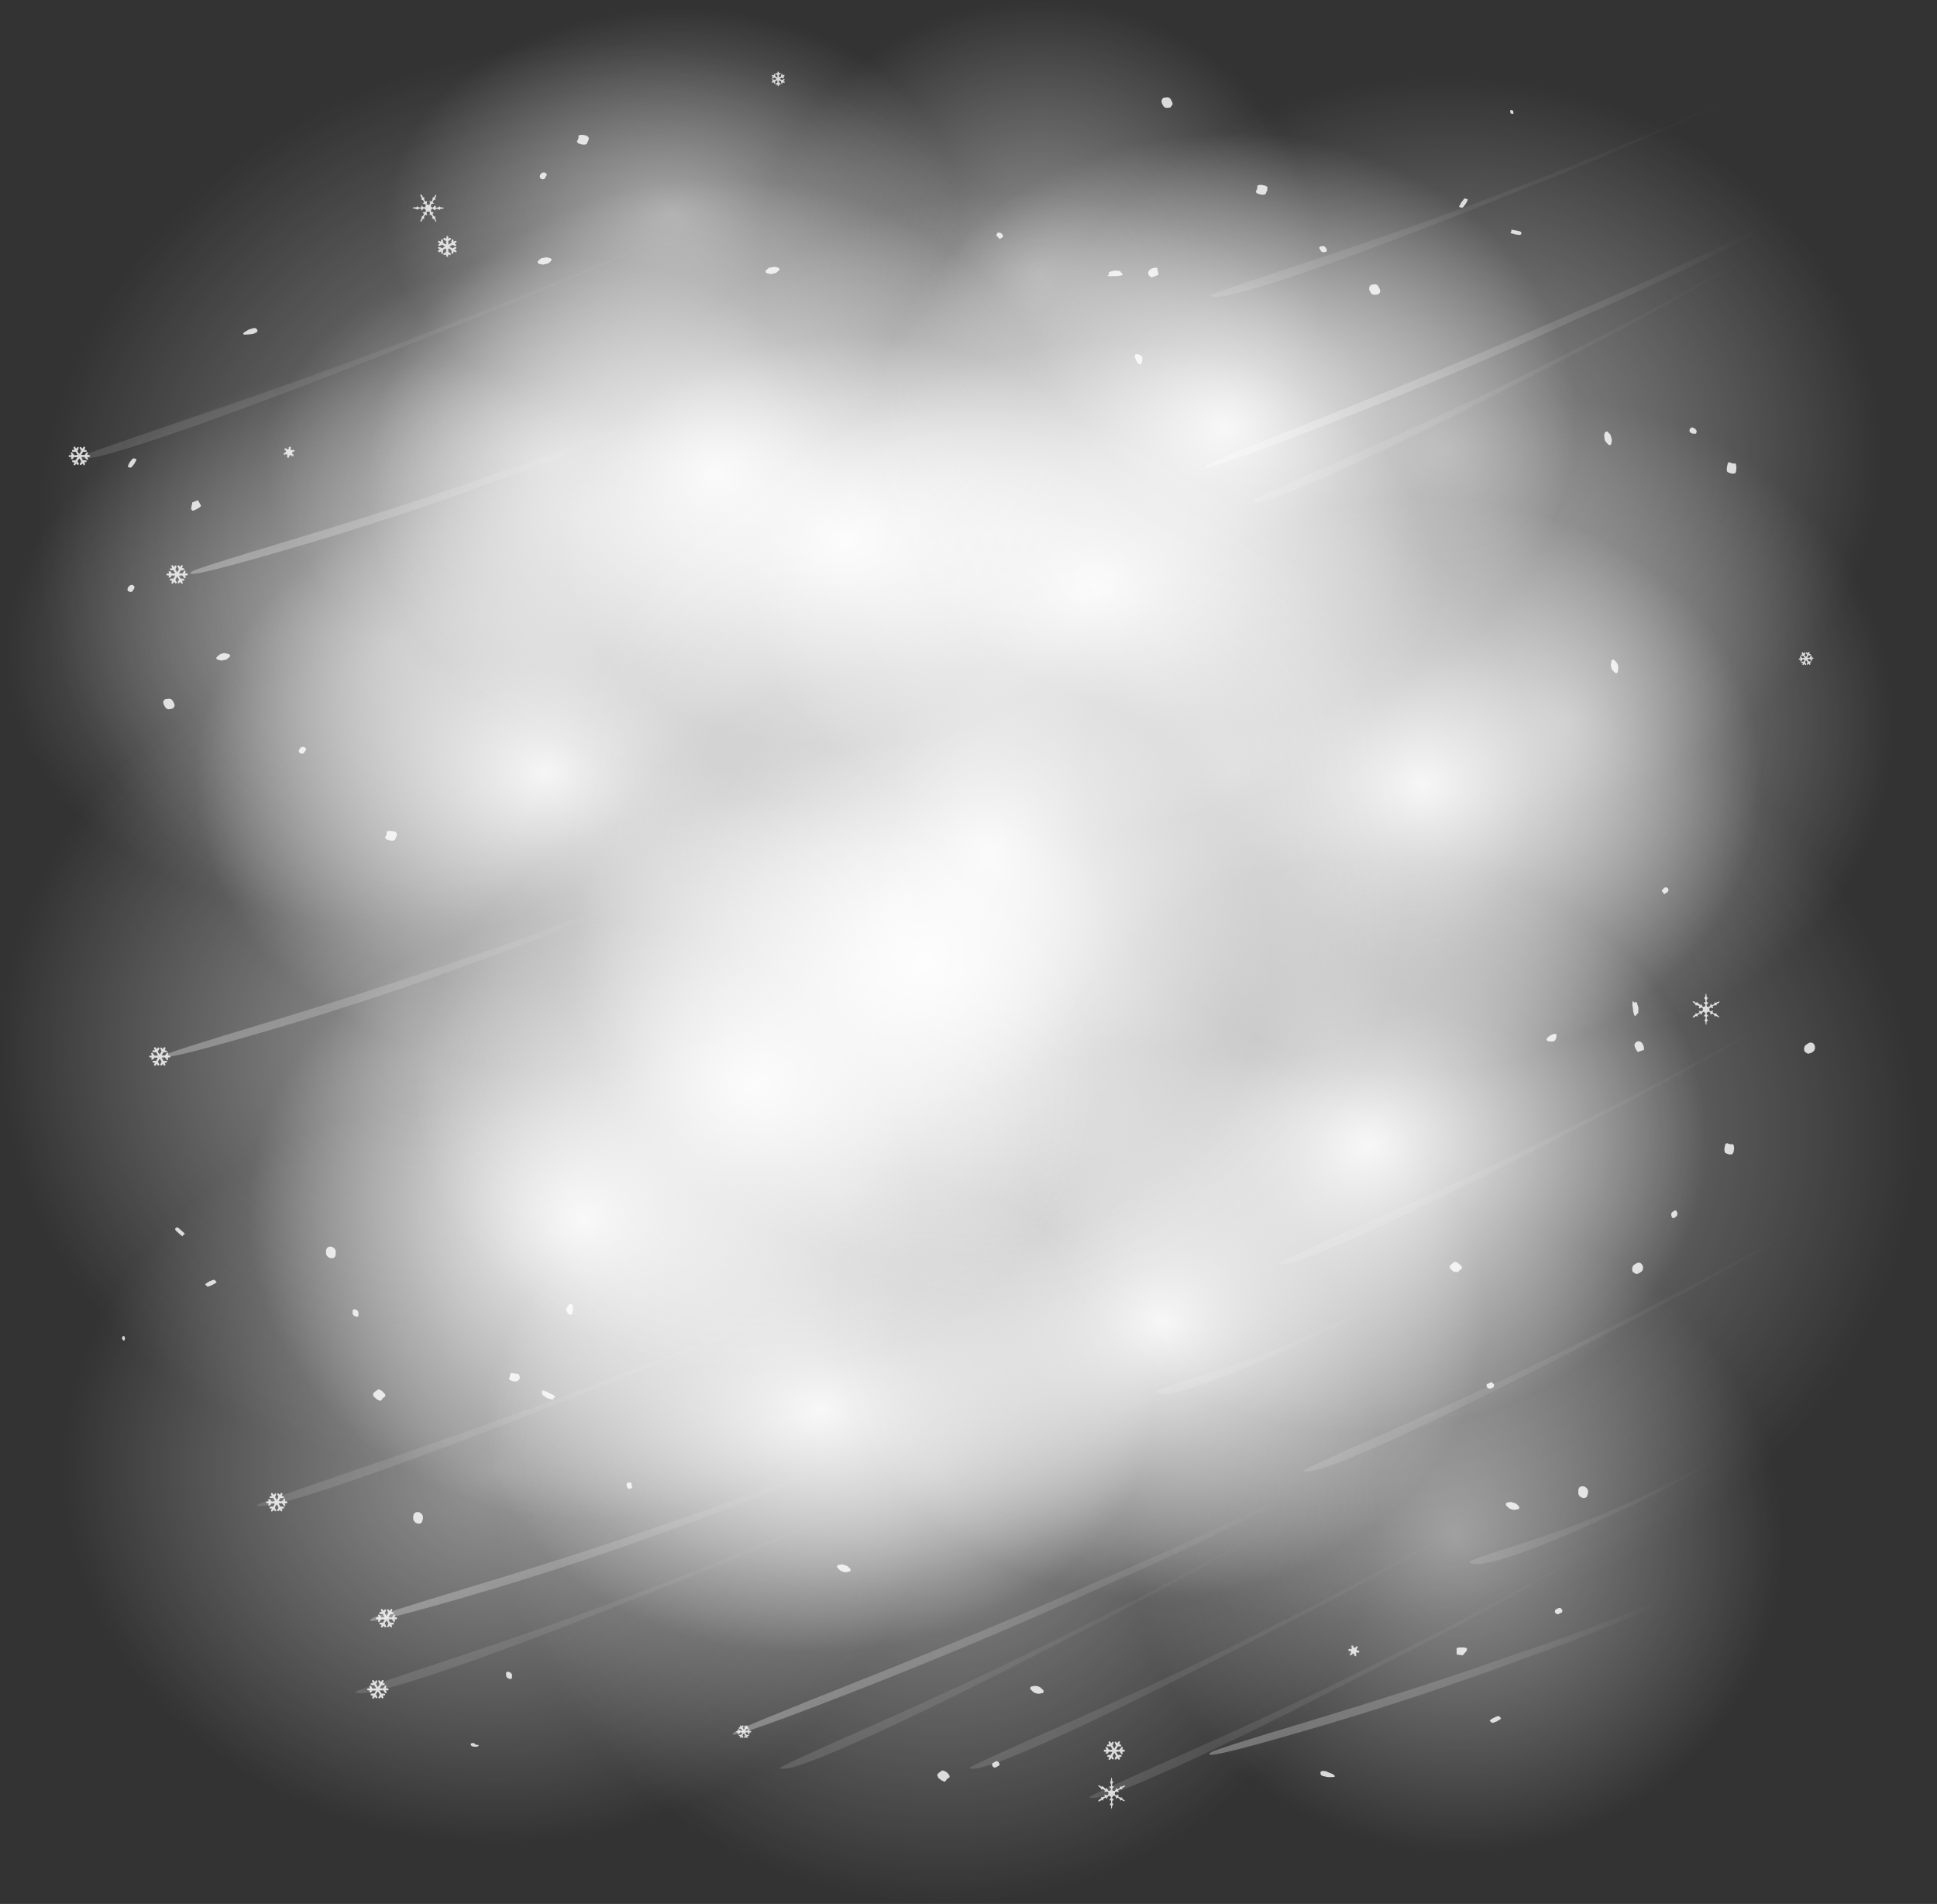 <?xml version="1.0" encoding="UTF-8" standalone="no"?>
<svg xmlns:xlink="http://www.w3.org/1999/xlink" height="502.1px" width="510.9px" xmlns="http://www.w3.org/2000/svg">
  <rect width="100%" height="100%" fill="#333333" stroke="none"/>
  <g transform="matrix(1.0, 0.0, 0.0, 1.0, 0.0, 0.0)">
    <use height="502.1" transform="matrix(1.0, 0.0, 0.0, 1.0, 0.0, 0.0)" width="510.9" xlink:href="#shape0"/>
  </g>
  <defs>
    <g id="shape0" transform="matrix(1.0, 0.0, 0.0, 1.0, 0.0, 0.0)">
      <path d="M326.85 21.15 Q337.1 31.1 342.75 44.05 348.6 57.45 348.6 72.15 348.6 86.85 342.75 100.25 337.1 113.2 326.85 123.15 316.55 133.15 303.25 138.65 289.45 144.3 274.3 144.3 259.2 144.3 245.4 138.65 232.1 133.15 221.8 123.15 211.55 113.2 205.9 100.25 200.05 86.85 200.05 72.15 200.05 57.45 205.9 44.05 211.5 31.1 221.8 21.15 232.1 11.15 245.4 5.65 259.2 0.0 274.3 0.0 289.4 0.0 303.25 5.65 316.55 11.15 326.85 21.15" fill="url(#gradient0)" fill-rule="evenodd" stroke="none"/>
      <path d="M205.7 18.45 Q231.4 26.7 251.1 42.85 271.55 59.6 282.65 82.5 293.75 105.4 293.6 130.5 293.45 154.7 282.9 177.65 272.35 200.55 252.95 218.6 232.95 237.3 206.3 248.05 179.65 258.85 151.05 259.8 123.4 260.8 97.75 252.55 72.05 244.25 52.35 228.1 31.9 211.35 20.8 188.45 9.7 165.55 9.85 140.5 10.0 116.25 20.6 93.35 31.15 70.45 50.5 52.4 70.5 33.75 97.15 22.95 123.8 12.2 152.4 11.2 180.05 10.2 205.7 18.45" fill="url(#gradient1)" fill-rule="evenodd" stroke="none"/>
      <path d="M355.85 133.5 Q369.9 139.3 380.75 149.9 391.6 160.45 397.6 174.15 403.75 188.35 403.75 203.9 403.75 219.45 397.6 233.65 391.6 247.4 380.75 257.95 369.9 268.55 355.85 274.35 341.25 280.35 325.3 280.35 309.35 280.35 294.8 274.35 280.7 268.55 269.85 257.95 259.0 247.4 253.05 233.65 246.9 219.45 246.9 203.9 246.9 188.35 253.05 174.15 259.0 160.45 269.85 149.9 280.7 139.3 294.8 133.5 309.35 127.5 325.3 127.5 341.25 127.5 355.85 133.5" fill="url(#gradient2)" fill-rule="evenodd" stroke="none"/>
      <path d="M248.35 72.6 Q243.5 82.7 233.75 90.95 213.1 108.35 181.95 110.5 150.75 112.7 127.35 98.45 116.25 91.7 109.7 82.4 102.9 72.75 101.95 61.75 101.0 50.75 106.0 40.25 110.85 30.15 120.6 21.9 141.25 4.5 172.45 2.3 203.6 0.15 227.05 14.4 250.45 28.7 252.45 51.1 253.4 62.1 248.35 72.6" fill="url(#gradient3)" fill-rule="evenodd" stroke="none"/>
      <path d="M195.05 79.65 Q218.45 93.9 220.45 116.35 221.4 127.35 216.35 137.8 211.5 147.9 201.75 156.15 181.1 173.55 149.95 175.75 118.75 177.95 95.35 163.65 71.9 149.4 69.95 126.95 69.0 115.95 74.0 105.5 78.85 95.4 88.6 87.15 109.25 69.75 140.45 67.55 171.6 65.35 195.05 79.65" fill="url(#gradient4)" fill-rule="evenodd" stroke="none"/>
      <path d="M283.0 180.0 Q298.25 189.3 308.85 202.55 319.4 215.75 323.6 230.8 328.0 246.35 324.9 261.65 321.85 277.0 311.85 289.4 302.2 301.35 287.45 309.0 272.7 316.6 255.15 318.7 236.95 320.9 218.35 316.8 199.75 312.7 183.95 303.05 168.65 293.7 158.1 280.5 147.55 267.3 143.35 252.25 138.95 236.65 142.05 221.35 145.15 206.05 155.1 193.65 164.75 181.65 179.5 174.05 194.25 166.4 211.8 164.3 230.0 162.15 248.6 166.25 267.2 170.35 283.0 180.0" fill="url(#gradient5)" fill-rule="evenodd" stroke="none"/>
      <path d="M335.8 71.85 Q351.45 82.9 360.85 97.95 370.55 113.6 372.1 131.3 373.65 149.0 366.75 165.75 360.1 181.95 346.55 195.0 333.0 208.05 314.65 216.0 295.65 224.2 274.15 225.65 252.65 227.1 232.45 221.65 212.95 216.3 197.3 205.25 181.65 194.2 172.25 179.15 162.55 163.5 161.0 145.8 159.45 128.1 166.35 111.35 173.0 95.15 186.55 82.1 200.1 69.05 218.45 61.1 237.45 52.95 258.95 51.45 280.4 50.0 300.6 55.5 320.15 60.8 335.8 71.85" fill="url(#gradient6)" fill-rule="evenodd" stroke="none"/>
      <path d="M209.9 229.7 Q220.35 249.05 222.25 270.8 224.15 292.6 217.15 313.05 210.35 332.85 196.3 348.65 182.25 364.5 163.05 373.95 143.15 383.7 120.6 385.2 98.05 386.7 76.7 379.65 56.1 372.85 39.45 359.1 22.85 345.3 12.75 326.65 2.3 307.3 0.4 285.55 -1.5 263.75 5.5 243.3 12.25 223.5 26.35 207.7 40.4 191.85 59.6 182.4 79.5 172.6 102.05 171.1 124.6 169.6 145.95 176.65 166.55 183.45 183.2 197.25 199.8 211.05 209.9 229.7" fill="url(#gradient7)" fill-rule="evenodd" stroke="none"/>
      <path d="M171.75 112.55 Q186.8 121.7 195.7 134.35 204.95 147.45 206.25 162.4 207.6 177.35 200.75 191.55 194.15 205.3 180.9 216.45 167.65 227.6 149.8 234.5 131.35 241.6 110.55 243.05 89.75 244.55 70.25 240.1 51.4 235.8 36.4 226.65 21.35 217.5 12.45 204.85 3.2 191.8 1.9 176.85 0.6 161.9 7.45 147.7 14.05 133.95 27.3 122.8 40.5 111.6 58.4 104.75 76.85 97.65 97.65 96.15 118.45 94.7 137.9 99.1 156.75 103.4 171.75 112.55" fill="url(#gradient8)" fill-rule="evenodd" stroke="none"/>
      <path d="M205.15 312.7 Q222.05 325.25 232.2 342.3 242.75 359.95 244.5 379.95 246.25 399.95 238.9 418.8 231.8 437.05 217.25 451.75 202.7 466.4 182.95 475.25 162.5 484.4 139.4 486.0 116.25 487.55 94.45 481.25 73.4 475.2 56.5 462.65 39.6 450.1 29.4 433.05 18.9 415.4 17.15 395.4 15.4 375.4 22.75 356.55 29.8 338.3 44.35 323.65 58.9 308.95 78.65 300.1 99.1 290.95 122.25 289.35 145.35 287.8 167.15 294.1 188.2 300.15 205.15 312.7" fill="url(#gradient9)" fill-rule="evenodd" stroke="none"/>
      <path d="M213.5 209.15 Q237.3 207.55 259.75 214.3 281.45 220.85 298.9 234.2 316.35 247.6 326.85 265.8 337.75 284.6 339.6 305.9 341.45 327.2 333.95 347.25 326.7 366.65 311.75 382.2 296.85 397.75 276.5 407.15 255.5 416.85 231.7 418.45 207.9 420.05 185.45 413.3 163.75 406.75 146.3 393.4 128.8 380.0 118.3 361.8 107.4 343.0 105.55 321.7 103.7 300.4 111.2 280.35 118.45 261.0 133.4 245.4 148.35 229.85 168.65 220.45 189.7 210.75 213.5 209.15" fill="url(#gradient10)" fill-rule="evenodd" stroke="none"/>
      <path d="M505.1 289.25 Q507.35 315.2 497.85 339.65 488.65 363.3 469.8 382.35 450.9 401.4 425.3 412.85 398.8 424.75 368.8 426.8 338.8 428.85 310.55 420.65 283.25 412.8 261.35 396.55 239.4 380.3 226.2 358.2 212.55 335.3 210.3 309.35 208.05 283.4 217.6 258.9 226.8 235.25 245.65 216.25 264.5 197.2 290.1 185.75 316.6 173.85 346.6 171.8 376.6 169.75 404.85 177.9 432.15 185.8 454.05 202.05 476.0 218.3 489.2 240.4 502.85 263.3 505.1 289.25" fill="url(#gradient11)" fill-rule="evenodd" stroke="none"/>
      <path d="M495.5 110.95 Q497.25 130.95 489.9 149.8 482.8 168.05 468.25 182.75 453.7 197.4 433.95 206.25 413.5 215.4 390.4 217.0 367.25 218.55 345.45 212.25 324.4 206.2 307.5 193.65 290.6 181.1 280.4 164.05 269.9 146.4 268.15 126.4 266.4 106.4 273.75 87.55 280.8 69.3 295.35 54.65 309.9 39.95 329.65 31.1 350.1 21.95 373.25 20.35 396.35 18.75 418.15 25.05 439.2 31.15 456.15 43.7 473.05 56.2 483.2 73.3 493.75 90.95 495.5 110.95" fill="url(#gradient12)" fill-rule="evenodd" stroke="none"/>
      <path d="M376.65 321.6 Q394.2 320.45 410.8 325.9 426.85 331.2 439.8 341.95 452.75 352.7 460.6 367.2 468.75 382.2 470.2 399.15 471.65 416.1 466.2 432.0 460.95 447.4 450.0 459.75 439.05 472.05 424.1 479.4 408.65 487.0 391.1 488.2 373.55 489.35 356.95 483.85 340.9 478.55 327.95 467.85 315.0 457.1 307.2 442.55 299.05 427.55 297.6 410.6 296.15 393.65 301.55 377.75 306.8 362.35 317.75 350.05 328.7 337.7 343.65 330.35 359.1 322.75 376.65 321.6" fill="url(#gradient13)" fill-rule="evenodd" stroke="none"/>
      <path d="M191.75 284.3 Q212.8 273.85 236.65 272.25 260.5 270.7 283.1 278.25 304.9 285.6 322.55 300.4 340.15 315.2 350.85 335.25 361.9 355.95 363.95 379.3 366.0 402.65 358.6 424.55 351.5 445.75 336.6 462.7 321.75 479.65 301.45 489.75 280.4 500.2 256.55 501.8 232.7 503.4 210.1 495.8 188.3 488.5 170.65 473.7 153.05 458.9 142.35 438.85 131.3 418.15 129.25 394.8 127.25 371.45 134.6 349.5 141.7 328.3 156.6 311.35 171.45 294.4 191.75 284.3" fill="url(#gradient14)" fill-rule="evenodd" stroke="none"/>
      <path d="M499.2 184.15 Q500.65 201.1 495.2 217.0 489.95 232.4 479.0 244.75 468.05 257.05 453.1 264.4 437.65 272.0 420.1 273.2 402.55 274.35 385.95 268.85 369.9 263.55 356.95 252.85 344.0 242.1 336.2 227.55 328.05 212.55 326.6 195.6 325.15 178.65 330.55 162.75 335.8 147.35 346.75 135.05 357.7 122.7 372.65 115.35 388.1 107.75 405.65 106.6 423.2 105.45 439.8 110.9 455.85 116.2 468.8 126.95 481.75 137.7 489.6 152.2 497.75 167.2 499.2 184.15" fill="url(#gradient15)" fill-rule="evenodd" stroke="none"/>
      <path d="M253.15 321.1 Q253.6 339.25 246.2 355.9 239.05 371.95 225.6 384.35 212.15 396.8 194.5 403.65 176.2 410.75 156.0 410.85 135.8 410.95 117.2 404.0 99.2 397.3 85.2 385.0 71.15 372.7 63.2 356.7 55.05 340.15 54.6 322.0 54.15 303.85 61.55 287.2 68.7 271.15 82.15 258.75 95.6 246.3 113.25 239.45 131.55 232.35 151.75 232.25 171.95 232.15 190.55 239.1 208.5 245.8 222.55 258.1 236.6 270.35 244.5 286.35 252.7 302.9 253.15 321.1" fill="url(#gradient16)" fill-rule="evenodd" stroke="none"/>
      <path d="M159.95 104.2 Q183.05 84.8 217.85 82.3 252.7 79.85 278.85 95.85 291.25 103.35 298.55 113.75 306.15 124.5 307.25 136.8 308.35 149.1 302.7 160.8 297.3 172.1 286.4 181.3 263.3 200.75 228.5 203.2 193.65 205.7 167.5 189.7 155.1 182.15 147.8 171.75 140.2 161.0 139.1 148.7 138.0 136.4 143.65 124.7 149.05 113.4 159.95 104.2" fill="url(#gradient17)" fill-rule="evenodd" stroke="none"/>
      <path d="M379.0 120.0 Q388.05 132.9 389.35 147.6 390.65 162.3 383.95 176.3 377.45 189.85 364.4 200.8 351.4 211.8 333.8 218.55 315.6 225.55 295.15 227.0 274.7 228.45 255.5 224.1 236.95 219.9 222.15 210.85 207.35 201.85 198.6 189.4 189.5 176.5 188.2 161.8 186.9 147.1 193.65 133.1 200.15 119.6 213.2 108.6 226.25 97.65 243.8 90.85 262.0 83.85 282.45 82.4 302.9 80.95 322.1 85.3 340.6 89.55 355.4 98.55 370.2 107.6 379.0 120.0" fill="url(#gradient18)" fill-rule="evenodd" stroke="none"/>
      <path d="M172.25 309.2 Q190.15 302.3 210.3 300.9 230.45 299.5 249.3 303.75 267.55 307.9 282.15 316.8 296.7 325.65 305.35 337.9 314.3 350.6 315.55 365.05 316.8 379.55 310.2 393.3 303.8 406.6 291.0 417.4 278.15 428.25 260.85 434.9 242.95 441.8 222.8 443.2 202.65 444.65 183.8 440.35 165.55 436.2 151.0 427.35 136.45 418.45 127.8 406.2 118.85 393.55 117.6 379.05 116.3 364.6 122.9 350.8 129.3 337.5 142.15 326.7 155.0 315.85 172.25 309.2" fill="url(#gradient19)" fill-rule="evenodd" stroke="none"/>
      <path d="M295.25 267.7 Q314.8 265.45 333.55 269.8 351.6 274.0 366.4 283.7 381.2 293.35 390.45 307.1 400.0 321.25 402.2 337.75 404.4 354.2 398.85 370.1 393.5 385.5 381.65 398.2 369.85 410.95 353.4 419.05 336.4 427.45 316.8 429.7 297.25 431.95 278.5 427.65 260.45 423.45 245.65 413.75 230.85 404.1 221.6 390.35 212.05 376.2 209.85 359.7 207.65 343.2 213.2 327.3 218.6 311.95 230.4 299.2 242.25 286.45 258.65 278.35 275.7 269.95 295.25 267.7" fill="url(#gradient20)" fill-rule="evenodd" stroke="none"/>
      <path d="M272.6 169.0 Q292.05 173.5 308.0 183.95 323.9 194.35 333.85 209.1 344.15 224.35 346.5 242.1 348.85 259.8 342.9 276.95 337.1 293.45 324.4 307.15 311.7 320.85 294.0 329.55 275.7 338.6 254.65 341.0 233.6 343.4 213.5 338.75 194.05 334.25 178.15 323.85 162.25 313.4 152.3 298.7 142.0 283.4 139.65 265.7 137.3 248.0 143.25 230.85 149.05 214.35 161.75 200.65 174.45 186.95 192.1 178.2 210.4 169.15 231.45 166.75 252.5 164.35 272.6 169.0" fill="url(#gradient21)" fill-rule="evenodd" stroke="none"/>
      <path d="M209.0 133.95 Q224.9 144.35 234.85 159.1 245.15 174.35 247.5 192.1 249.85 209.8 243.9 226.95 238.1 243.45 225.4 257.15 212.7 270.85 195.0 279.55 176.7 288.6 155.65 291.0 134.6 293.4 114.5 288.75 95.05 284.25 79.15 273.85 63.25 263.4 53.3 248.7 43.0 233.4 40.65 215.7 38.3 198.0 44.25 180.85 50.05 164.35 62.75 150.65 75.45 136.95 93.1 128.2 111.4 119.15 132.45 116.75 153.5 114.35 173.6 119.0 193.05 123.5 209.0 133.95" fill="url(#gradient22)" fill-rule="evenodd" stroke="none"/>
      <path d="M177.45 37.75 Q198.5 35.35 218.6 40.0 238.05 44.5 254.0 54.95 269.9 65.35 279.85 80.1 290.15 95.35 292.5 113.1 294.85 130.8 288.9 147.95 283.1 164.45 270.4 178.15 257.7 191.85 240.0 200.55 221.7 209.6 200.65 212.0 179.6 214.4 159.5 209.75 140.05 205.25 124.15 194.85 108.25 184.4 98.3 169.7 88.0 154.4 85.65 136.7 83.3 119.0 89.25 101.85 95.05 85.35 107.75 71.65 120.45 57.95 138.1 49.2 156.4 40.15 177.45 37.75" fill="url(#gradient23)" fill-rule="evenodd" stroke="none"/>
      <path d="M352.6 28.0 Q372.05 32.5 388.0 42.95 403.9 53.35 413.85 68.1 424.15 83.35 426.5 101.1 428.85 118.8 422.9 135.95 417.1 152.45 404.4 166.15 391.7 179.85 374.0 188.55 355.7 197.6 334.65 200.0 313.6 202.4 293.5 197.75 274.05 193.25 258.15 182.85 242.25 172.4 232.3 157.7 222.0 142.4 219.65 124.7 217.3 107.0 223.25 89.85 229.05 73.35 241.75 59.65 254.45 45.95 272.1 37.2 290.4 28.15 311.45 25.75 332.5 23.35 352.6 28.0" fill="url(#gradient24)" fill-rule="evenodd" stroke="none"/>
      <path d="M471.8 229.35 Q466.2 245.35 453.9 258.65 441.6 271.9 424.5 280.35 406.8 289.1 386.4 291.45 366.05 293.75 346.55 289.25 327.7 284.9 312.3 274.8 296.85 264.7 287.25 250.45 277.3 235.65 275.0 218.5 272.7 201.35 278.5 184.75 284.1 168.75 296.4 155.5 308.7 142.25 325.8 133.8 343.55 125.05 363.9 122.7 384.25 120.4 403.75 124.9 422.6 129.25 438.0 139.35 453.45 149.45 463.05 163.7 473.0 178.5 475.3 195.65 477.6 212.8 471.8 229.35" fill="url(#gradient25)" fill-rule="evenodd" stroke="none"/>
      <path d="M282.4 250.5 Q294.7 237.25 311.8 228.8 329.55 220.05 349.9 217.7 370.25 215.4 389.75 219.9 408.6 224.25 424.0 234.35 439.45 244.45 449.05 258.7 459.0 273.5 461.3 290.65 463.6 307.8 457.8 324.35 452.2 340.35 439.9 353.65 427.6 366.9 410.5 375.35 392.8 384.1 372.4 386.45 352.05 388.75 332.55 384.25 313.7 379.9 298.3 369.8 282.85 359.7 273.25 345.45 263.3 330.65 261.0 313.5 258.7 296.35 264.5 279.75 270.1 263.75 282.4 250.5" fill="url(#gradient26)" fill-rule="evenodd" stroke="none"/>
      <path d="M292.35 98.05 Q315.65 105.6 335.05 122.0 354.4 138.35 366.85 160.95 379.75 184.35 383.3 211.15 386.85 237.95 380.45 263.45 374.25 288.1 359.7 308.2 345.15 328.3 324.45 340.7 303.05 353.55 278.1 356.3 253.15 359.05 229.0 351.2 205.7 343.65 186.3 327.3 166.95 310.9 154.5 288.3 141.65 264.9 138.1 238.1 134.55 211.3 140.95 185.8 147.1 161.15 161.65 141.05 176.25 120.95 196.9 108.55 218.3 95.7 243.25 92.95 268.2 90.2 292.35 98.05" fill="url(#gradient27)" fill-rule="evenodd" stroke="none"/>
      <path d="M262.0 218.35 Q277.45 228.45 287.05 242.7 297.0 257.5 299.3 274.65 301.6 291.8 295.8 308.35 290.2 324.35 277.9 337.65 265.6 350.9 248.5 359.35 230.8 368.1 210.4 370.45 190.05 372.75 170.55 368.25 151.7 363.9 136.3 353.8 120.85 343.7 111.25 329.45 101.3 314.65 99.0 297.5 96.7 280.35 102.5 263.75 108.1 247.75 120.4 234.5 132.7 221.25 149.8 212.8 167.55 204.05 187.9 201.7 208.25 199.4 227.75 203.9 246.6 208.25 262.0 218.35" fill="url(#gradient28)" fill-rule="evenodd" stroke="none"/>
      <path d="M256.05 368.65 Q247.05 373.55 232.9 380.25 204.55 393.75 179.85 402.3 152.8 412.45 122.4 421.25 93.8 429.55 98.2 426.75 99.45 425.95 124.1 418.5 155.15 409.15 177.55 401.2 202.85 392.95 232.1 379.9 246.75 373.4 256.05 368.65" fill="url(#gradient29)" fill-rule="evenodd" stroke="none"/>
      <path d="M248.45 386.2 Q240.55 390.15 229.7 395.15 200.75 408.6 175.8 418.3 143.3 431.45 120.95 439.25 95.75 448.0 93.7 446.25 93.35 445.95 118.2 437.75 150.75 427.0 173.7 417.95 199.15 408.35 228.95 395.05 L248.45 386.2" fill="url(#gradient30)" fill-rule="evenodd" stroke="none"/>
      <path d="M229.1 335.55 L245.7 328.3 229.95 335.6 Q195.25 351.3 165.5 362.85 126.75 378.45 100.05 387.95 70.0 398.6 67.7 396.95 67.3 396.65 96.85 386.6 135.75 373.4 163.05 362.65 193.5 351.15 229.1 335.55" fill="url(#gradient31)" fill-rule="evenodd" stroke="none"/>
      <path d="M406.9 390.05 Q399.2 394.8 388.6 401.0 360.35 417.55 335.95 429.85 304.35 446.35 282.35 456.5 257.7 467.9 255.7 466.25 255.35 465.95 279.6 455.25 311.55 441.1 333.9 429.7 358.75 417.45 387.85 400.95 L406.9 390.05" fill="url(#gradient32)" fill-rule="evenodd" stroke="none"/>
      <path d="M369.75 339.85 L381.1 333.05 Q376.85 336.0 370.15 340.05 356.7 348.2 344.85 353.4 329.5 360.7 318.65 364.55 306.45 368.9 305.0 366.95 304.75 366.6 316.85 362.75 332.8 357.7 343.65 352.8 355.8 347.75 369.75 339.85" fill="url(#gradient33)" fill-rule="evenodd" stroke="none"/>
      <path d="M420.3 408.65 Q392.05 425.2 367.6 437.5 335.95 454.05 314.05 464.2 289.4 475.6 287.35 473.95 287.0 473.65 311.3 462.9 343.25 448.75 365.55 437.35 390.4 425.1 419.5 408.6 L438.55 397.7 420.3 408.65" fill="url(#gradient34)" fill-rule="evenodd" stroke="none"/>
      <path d="M345.4 453.85 Q376.4 444.5 398.9 436.5 424.15 428.25 453.45 415.25 468.05 408.75 477.4 403.95 468.4 408.9 454.25 415.6 425.9 429.1 401.15 437.65 374.0 447.8 343.75 456.55 315.2 464.85 319.5 462.05 320.75 461.25 345.4 453.85" fill="url(#gradient35)" fill-rule="evenodd" stroke="none"/>
      <path d="M356.9 390.05 L338.6 401.0 Q310.35 417.55 285.95 429.85 254.35 446.35 232.35 456.5 207.7 467.9 205.7 466.25 205.35 465.95 229.6 455.25 261.55 441.1 283.9 429.7 308.75 417.45 337.85 400.95 L356.9 390.05" fill="url(#gradient36)" fill-rule="evenodd" stroke="none"/>
      <path d="M386.4 369.3 Q375.35 375.95 358.0 385.4 323.2 404.3 293.1 417.4 259.95 432.6 223.25 446.85 188.6 460.3 193.95 456.65 195.45 455.6 225.45 443.7 263.05 428.8 290.45 416.6 321.2 403.75 357.05 385.15 374.95 375.9 386.4 369.3" fill="url(#gradient37)" fill-rule="evenodd" stroke="none"/>
      <path d="M208.55 92.55 Q199.6 97.5 185.45 104.2 157.15 117.7 132.35 126.25 105.2 136.4 74.95 145.15 46.4 153.45 50.7 150.65 51.95 149.85 76.6 142.45 107.65 133.1 130.05 125.15 155.4 116.85 184.6 103.85 199.25 97.35 208.55 92.55" fill="url(#gradient38)" fill-rule="evenodd" stroke="none"/>
      <path d="M343.65 69.5 Q376.25 58.8 399.2 49.75 424.65 40.1 454.4 26.8 469.3 20.15 478.85 15.5 469.65 20.2 455.15 26.9 426.25 40.35 401.3 50.05 368.75 63.2 346.45 71.0 321.25 79.75 319.15 78.0 318.8 77.7 343.65 69.5" fill="url(#gradient39)" fill-rule="evenodd" stroke="none"/>
      <path d="M205.0 49.15 L182.5 59.55 Q147.75 75.25 118.0 86.8 79.2 102.45 52.55 111.9 22.5 122.55 20.2 120.85 19.8 120.6 49.35 110.55 88.1 97.4 115.55 86.6 145.85 75.15 181.6 59.5 L205.0 49.15" fill="url(#gradient40)" fill-rule="evenodd" stroke="none"/>
      <path d="M488.4 256.95 L470.15 267.9 Q441.9 284.45 417.5 296.75 385.8 313.35 363.9 323.45 339.25 334.8 337.2 333.2 336.85 332.9 361.15 322.2 393.0 308.1 415.4 296.65 440.35 284.35 469.35 267.9 L488.4 256.95" fill="url(#gradient41)" fill-rule="evenodd" stroke="none"/>
      <path d="M399.4 407.7 Q415.3 402.65 426.2 397.75 438.4 392.65 452.25 384.8 459.2 380.85 463.6 377.95 L452.7 385.0 Q439.25 393.15 427.4 398.35 412.05 405.65 401.2 409.5 388.95 413.85 387.55 411.85 387.3 411.5 399.4 407.7" fill="url(#gradient42)" fill-rule="evenodd" stroke="none"/>
      <path d="M495.1 311.65 L476.8 322.6 Q448.5 339.15 424.15 351.45 392.4 368.05 370.55 378.15 345.9 389.5 343.85 387.85 343.5 387.55 367.8 376.85 399.7 362.75 422.1 351.3 446.95 339.05 476.05 322.55 L495.1 311.65" fill="url(#gradient43)" fill-rule="evenodd" stroke="none"/>
      <path d="M201.9 219.9 Q192.9 224.85 178.75 231.55 150.45 245.0 125.7 253.55 98.55 263.75 68.25 272.5 39.7 280.8 44.05 278.0 45.3 277.2 69.95 269.8 100.95 260.45 123.4 252.45 148.7 244.2 177.95 231.2 192.6 224.7 201.9 219.9" fill="url(#gradient44)" fill-rule="evenodd" stroke="none"/>
      <path d="M481.4 55.95 L463.15 66.9 Q434.9 83.45 410.5 95.75 378.8 112.35 356.9 122.45 332.25 133.8 330.2 132.2 329.85 131.9 354.15 121.2 386.0 107.1 408.4 95.65 433.35 83.35 462.35 66.9 L481.4 55.95" fill="url(#gradient45)" fill-rule="evenodd" stroke="none"/>
      <path d="M510.9 35.25 Q499.85 41.9 482.5 51.35 447.75 70.25 417.65 83.35 384.55 98.55 347.75 112.8 313.1 126.25 318.45 122.6 320.0 121.55 349.95 109.65 387.6 94.65 414.95 82.55 445.65 69.7 481.55 51.1 499.45 41.8 510.9 35.25" fill="url(#gradient46)" fill-rule="evenodd" stroke="none"/>
      <path d="M149.5 344.85 Q150.45 343.35 150.9 344.05 151.3 344.65 151.0 346.05 150.75 347.25 149.9 346.45 149.05 345.55 149.5 344.85" fill="url(#gradient47)" fill-rule="evenodd" stroke="none"/>
      <path d="M124.15 460.0 Q124.1 459.75 124.65 459.65 L125.2 459.75 Q125.2 460.15 125.95 460.15 126.4 460.15 126.2 460.4 126.0 460.65 125.5 460.65 124.15 460.65 124.15 460.0" fill="url(#gradient48)" fill-rule="evenodd" stroke="none"/>
      <path d="M262.25 464.75 L262.2 464.8 262.3 464.7 262.4 464.6 262.4 464.65 Q262.8 464.25 263.35 464.65 L263.65 465.15 263.55 465.6 262.5 466.15 Q261.85 466.15 261.65 465.45 L261.75 465.0 262.15 464.8 262.25 464.75" fill="url(#gradient49)" fill-rule="evenodd" stroke="none"/>
      <path d="M274.2 446.65 L273.85 446.65 Q273.3 446.65 272.6 446.25 L271.8 445.5 Q271.65 445.05 271.9 444.8 L272.8 444.6 273.15 444.6 Q273.7 444.6 274.4 445.0 L275.2 445.75 Q275.35 446.2 275.1 446.45 L274.2 446.65" fill="url(#gradient50)" fill-rule="evenodd" stroke="none"/>
      <path d="M385.8 436.55 L384.2 436.3 384.2 434.7 Q384.2 434.45 385.55 434.45 386.9 434.45 386.9 434.75 L386.9 435.25 385.85 436.5 385.8 436.55" fill="url(#gradient51)" fill-rule="evenodd" stroke="none"/>
      <path d="M55.25 337.9 L56.15 337.55 56.55 337.5 57.1 338.05 Q57.25 338.2 56.0 338.85 L55.1 339.25 54.7 339.3 54.15 338.75 Q54.05 338.65 54.6 338.3 L55.25 337.9" fill="url(#gradient52)" fill-rule="evenodd" stroke="none"/>
      <path d="M86.3 329.1 Q86.65 328.7 87.2 328.75 87.7 328.75 88.1 329.15 88.55 329.55 88.55 330.05 L88.55 330.55 Q88.55 331.9 87.4 331.8 86.9 331.8 86.45 331.4 86.0 331.0 86.0 330.5 L86.0 329.95 Q86.0 329.45 86.3 329.1" fill="url(#gradient53)" fill-rule="evenodd" stroke="none"/>
      <path d="M93.0 345.55 L93.35 345.25 93.85 345.35 Q94.55 345.65 94.55 346.25 L94.55 346.9 Q94.55 347.35 93.7 347.15 93.0 346.85 93.0 346.25 L93.0 345.55" fill="url(#gradient54)" fill-rule="evenodd" stroke="none"/>
      <path d="M46.75 323.7 L47.1 323.85 48.55 325.15 48.8 325.5 Q48.25 325.5 48.25 326.0 L47.85 325.85 46.45 324.6 46.2 324.25 Q46.2 323.7 46.75 323.7" fill="url(#gradient55)" fill-rule="evenodd" stroke="none"/>
      <path d="M248.35 467.0 Q248.65 466.7 249.75 467.4 L250.4 468.15 250.5 468.65 249.75 469.2 249.45 469.6 Q249.4 469.95 248.95 469.8 L248.3 469.5 247.5 468.85 247.2 468.2 Q247.25 467.8 247.65 467.5 L248.35 467.0" fill="url(#gradient56)" fill-rule="evenodd" stroke="none"/>
      <path d="M349.75 467.1 L350.85 467.6 Q351.5 467.75 351.9 468.15 352.45 468.65 351.3 468.65 L350.2 468.65 348.85 468.35 Q348.3 468.1 348.3 467.8 L348.3 467.25 348.75 467.0 349.75 467.1" fill="url(#gradient57)" fill-rule="evenodd" stroke="none"/>
      <path d="M136.75 362.35 L137.05 362.9 Q137.2 363.5 136.85 363.9 136.5 364.3 135.9 364.3 135.05 364.35 134.2 363.7 L134.4 363.25 134.55 362.5 134.65 362.3 134.7 362.05 136.75 362.35" fill="url(#gradient58)" fill-rule="evenodd" stroke="none"/>
      <path d="M143.15 367.9 Q142.95 367.65 142.95 366.8 142.95 366.6 143.6 366.8 L144.3 367.05 144.95 367.4 146.0 367.9 146.4 368.25 Q146.6 368.55 146.25 368.55 L146.0 368.55 145.95 368.55 146.0 368.55 145.95 369.0 145.7 369.1 144.3 368.7 143.15 367.9" fill="url(#gradient59)" fill-rule="evenodd" stroke="none"/>
      <path d="M32.35 352.4 Q32.55 352.2 32.85 352.5 L33.0 352.95 32.85 353.35 Q32.85 353.6 32.55 353.5 L32.15 353.05 32.35 352.4" fill="url(#gradient60)" fill-rule="evenodd" stroke="none"/>
      <path d="M356.6 433.85 L356.75 434.05 356.95 433.95 357.0 434.0 356.85 434.35 357.05 434.3 357.1 434.5 357.3 434.6 357.4 434.4 357.6 434.5 357.65 434.3 357.65 434.1 357.8 434.25 358.1 434.1 358.05 434.4 358.15 434.5 358.2 434.6 357.8 434.65 357.95 434.85 357.8 434.95 357.85 435.2 358.05 435.15 358.1 435.4 358.25 435.3 Q358.3 435.15 358.4 435.2 L358.4 435.45 358.65 435.6 358.4 435.7 358.3 435.9 358.25 435.9 358.15 435.8 358.05 435.65 357.95 435.85 357.8 435.75 357.6 435.9 357.7 436.1 357.55 436.2 357.65 436.3 357.85 436.35 357.85 436.45 357.65 436.55 357.65 436.85 357.5 436.75 357.4 436.6 357.2 436.7 357.15 436.65 357.3 436.3 357.1 436.35 357.1 436.15 356.85 436.05 356.7 436.25 356.55 436.15 356.55 436.35 356.5 436.55 356.35 436.45 356.05 436.55 356.0 436.5 356.1 436.3 356.0 436.05 356.35 436.0 356.25 435.9 356.25 435.85 Q356.2 435.75 356.4 435.75 L356.3 435.45 356.1 435.5 356.1 435.3 355.9 435.4 355.7 435.45 355.75 435.2 355.6 435.15 355.55 435.0 355.75 435.0 355.85 434.75 355.9 434.75 356.1 435.0 356.2 434.85 356.4 434.9 356.55 434.75 356.45 434.55 356.65 434.45 Q356.65 434.35 356.5 434.35 L356.3 434.3 356.3 434.2 356.55 434.15 356.5 433.9 356.6 433.85" fill="url(#gradient61)" fill-rule="evenodd" stroke="none"/>
      <path d="M295.4 459.5 L295.2 460.0 295.75 460.15 295.7 460.55 294.85 460.55 294.4 461.35 294.8 461.45 295.25 461.4 295.55 461.05 295.8 460.7 Q296.1 460.55 296.15 460.9 L296.0 461.35 296.6 461.45 Q296.8 461.65 296.6 461.9 L296.0 462.0 296.15 462.45 295.9 462.7 295.6 462.35 295.3 461.9 294.4 462.0 294.85 462.8 295.7 462.8 295.85 463.05 295.75 463.3 295.2 463.35 295.4 463.8 295.15 464.15 294.9 463.9 294.7 463.65 294.5 463.85 294.35 464.05 Q293.9 464.0 294.05 463.65 L294.35 463.05 293.95 462.25 293.45 463.05 293.8 463.8 293.45 464.05 293.15 463.65 292.75 464.05 Q292.5 464.25 292.35 463.9 L292.6 463.35 292.35 463.3 292.1 463.3 291.95 463.05 292.35 462.8 292.95 462.8 293.4 462.0 292.5 461.95 292.1 462.5 291.6 462.45 291.8 462.0 291.2 461.9 291.1 461.7 291.2 461.45 291.8 461.4 291.6 460.85 Q291.85 460.5 292.1 460.85 L292.5 461.4 293.0 461.45 293.4 461.35 292.95 460.55 292.1 460.55 Q291.85 460.3 292.1 460.05 L292.35 460.05 292.6 460.0 292.35 459.5 Q292.45 459.2 292.7 459.2 L293.1 459.7 293.45 459.3 293.7 459.3 293.7 459.8 293.45 460.3 293.9 461.1 294.35 460.3 294.2 459.95 294.0 459.55 Q294.0 459.25 294.3 459.3 L294.7 459.7 295.05 459.2 Q295.45 459.2 295.4 459.5" fill="url(#gradient62)" fill-rule="evenodd" stroke="none"/>
      <path d="M166.2 390.95 L166.45 390.95 166.75 392.25 166.5 392.5 165.85 392.65 Q165.55 392.5 165.4 392.15 165.15 391.6 165.4 391.0 L165.7 391.0 166.2 390.95" fill="url(#gradient63)" fill-rule="evenodd" stroke="none"/>
      <path d="M393.75 364.75 L394.1 365.2 394.0 365.7 Q393.5 366.2 392.95 366.2 L392.4 366.05 392.1 365.55 Q391.95 364.95 392.6 364.85 L392.65 364.85 392.75 364.8 392.8 364.75 Q393.25 364.3 393.75 364.75" fill="url(#gradient64)" fill-rule="evenodd" stroke="none"/>
      <path d="M400.55 397.95 L399.65 398.15 399.3 398.15 Q398.75 398.15 398.05 397.75 L397.25 397.0 Q397.1 396.55 397.35 396.3 L398.25 396.1 398.6 396.1 399.85 396.5 400.65 397.25 Q400.85 397.7 400.55 397.95" fill="url(#gradient65)" fill-rule="evenodd" stroke="none"/>
      <path d="M98.85 367.05 L99.55 366.55 Q99.95 366.15 100.9 366.95 L101.6 367.7 101.65 368.2 100.95 368.75 100.65 369.15 Q100.6 369.5 100.1 369.35 L99.5 369.1 98.7 368.4 Q98.4 368.1 98.4 367.75 98.45 367.35 98.85 367.05" fill="url(#gradient66)" fill-rule="evenodd" stroke="none"/>
      <path d="M293.25 468.8 L293.35 469.7 293.7 470.0 Q293.45 470.1 293.35 470.5 293.25 470.85 293.45 471.1 L293.85 471.1 293.55 471.5 Q293.3 471.7 293.35 471.95 293.5 472.4 293.95 472.3 L294.25 472.0 294.4 471.5 294.65 471.8 Q295.4 471.8 295.5 471.05 L295.8 471.2 296.3 470.95 296.8 470.85 Q296.7 471.25 296.0 471.5 L295.95 471.9 Q295.4 471.7 294.9 472.2 L295.0 472.4 295.1 472.6 294.75 472.6 294.4 472.45 Q294.05 472.55 294.05 472.95 294.05 473.4 294.4 473.45 L294.75 473.3 295.05 473.25 294.9 473.65 Q295.3 474.2 295.95 474.0 295.9 474.35 296.3 474.55 L296.8 475.0 296.3 474.95 295.85 474.65 295.5 474.85 Q295.35 474.2 294.75 474.05 L294.6 474.25 294.4 474.4 Q294.35 473.6 293.9 473.55 293.7 473.55 293.35 473.9 293.25 474.25 293.55 474.4 L293.85 474.75 293.5 474.75 293.35 475.05 293.35 475.45 293.55 475.7 293.7 475.9 293.35 476.1 293.25 477.1 293.05 476.7 293.05 476.15 292.7 475.9 Q293.25 475.35 292.95 474.75 L292.55 474.75 292.85 474.35 293.05 473.95 292.55 473.55 292.15 473.85 291.95 474.45 291.7 474.05 Q290.95 474.2 290.9 474.85 290.75 474.9 290.7 474.75 L290.55 474.65 Q289.95 475.2 289.6 475.0 L289.9 474.6 290.35 474.35 290.4 474.0 291.45 473.75 291.35 473.55 291.25 473.3 Q291.5 473.15 291.9 473.45 292.35 473.4 292.35 472.9 292.35 472.45 291.9 472.45 L291.25 472.6 291.35 472.4 291.45 472.2 291.0 471.85 290.4 471.9 290.35 471.55 289.95 471.25 289.6 470.85 Q289.9 470.7 290.5 471.2 L290.7 471.1 Q290.8 471.0 290.85 471.05 L291.65 471.8 291.8 471.65 Q291.8 471.5 291.9 471.5 L292.1 471.9 292.4 472.3 292.9 472.2 293.05 471.75 292.75 471.45 292.55 471.1 292.95 471.1 Q293.25 470.65 292.7 469.95 293.0 469.95 293.0 469.5 L293.1 468.8 293.25 468.8" fill="url(#gradient67)" fill-rule="evenodd" stroke="none"/>
      <path d="M410.1 425.05 L410.2 424.55 Q410.35 424.35 410.6 424.35 L410.7 424.3 410.65 424.35 410.75 424.25 410.85 424.2 Q411.2 423.85 411.8 424.2 L412.1 424.7 412.0 425.2 410.95 425.7 Q410.3 425.7 410.1 425.05" fill="url(#gradient68)" fill-rule="evenodd" stroke="none"/>
      <path d="M221.9 412.55 L222.2 412.55 223.45 412.95 224.25 413.7 Q224.5 414.1 224.15 414.4 L223.25 414.6 222.9 414.6 Q222.45 414.6 221.65 414.2 L220.9 413.45 Q220.65 413.05 220.95 412.75 L221.9 412.55" fill="url(#gradient69)" fill-rule="evenodd" stroke="none"/>
      <path d="M393.5 454.35 L392.95 453.8 Q392.85 453.7 393.4 453.35 393.95 453.0 394.05 453.0 394.7 452.65 394.95 452.6 L395.35 452.55 395.9 453.1 Q396.05 453.25 394.8 453.95 L393.9 454.3 393.5 454.35" fill="url(#gradient70)" fill-rule="evenodd" stroke="none"/>
      <path d="M416.3 393.2 Q416.3 391.95 417.45 391.95 417.95 391.95 418.4 392.35 418.85 392.75 418.85 393.25 L418.85 393.8 418.55 394.7 Q418.2 395.05 417.7 395.05 417.15 395.0 416.75 394.65 416.3 394.25 416.3 393.75 L416.3 393.2" fill="url(#gradient71)" fill-rule="evenodd" stroke="none"/>
      <path d="M133.5 441.15 Q133.5 440.9 133.85 440.85 L134.35 440.95 Q135.05 441.25 135.05 441.8 L135.05 442.5 134.75 442.8 134.25 442.7 Q133.5 442.4 133.5 441.85 L133.5 441.15" fill="url(#gradient72)" fill-rule="evenodd" stroke="none"/>
      <path d="M384.9 335.05 L384.6 335.45 383.45 335.4 382.65 334.7 382.35 334.1 Q382.4 333.7 382.8 333.4 L383.5 332.85 Q383.9 332.55 384.85 333.3 L385.55 334.0 385.6 334.55 384.9 335.05" fill="url(#gradient73)" fill-rule="evenodd" stroke="none"/>
      <path d="M100.45 443.55 L100.85 443.05 Q101.45 443.05 100.95 443.85 L101.5 444.0 101.45 444.4 100.65 444.4 100.15 445.2 101.05 445.25 101.3 444.9 101.6 444.5 Q101.9 444.4 101.9 444.7 L101.75 445.2 102.4 445.3 Q102.6 445.5 102.4 445.75 L101.75 445.8 Q102.2 446.55 101.7 446.55 L101.35 446.2 101.05 445.75 100.15 445.8 100.6 446.6 101.45 446.65 101.6 446.85 101.5 447.1 100.95 447.15 101.15 447.65 100.9 447.95 100.65 447.75 100.5 447.5 100.1 447.9 Q99.65 447.85 99.85 447.5 L100.15 446.9 99.7 446.1 Q99.2 446.6 99.2 446.85 L99.6 447.65 99.2 447.9 98.9 447.5 98.55 447.9 Q98.3 448.1 98.15 447.75 L98.35 447.2 97.85 447.1 97.75 446.85 Q97.75 446.5 98.7 446.6 L99.2 445.85 98.25 445.8 97.85 446.35 97.4 446.3 97.55 445.8 97.25 445.75 96.95 445.75 Q96.75 445.5 96.95 445.3 L97.55 445.25 97.4 444.7 Q97.6 444.35 97.9 444.7 L98.25 445.25 98.75 445.3 99.2 445.2 98.7 444.4 97.85 444.4 Q97.65 444.1 97.85 443.9 L98.35 443.85 98.15 443.35 Q98.15 443.0 98.5 443.05 L98.85 443.55 99.2 443.15 99.5 443.15 99.45 443.65 99.2 444.15 99.65 444.95 100.15 444.15 99.95 443.8 99.75 443.4 Q99.75 443.05 100.1 443.15 L100.45 443.55" fill="url(#gradient74)" fill-rule="evenodd" stroke="none"/>
      <path d="M101.15 424.8 L101.5 424.4 101.8 424.45 101.75 424.95 101.5 425.4 101.95 426.2 102.45 425.4 102.25 425.05 102.05 424.65 Q102.05 424.3 102.4 424.4 L102.75 424.8 103.15 424.3 Q103.55 424.3 103.45 424.6 L103.25 425.1 103.8 425.25 103.75 425.65 102.95 425.65 102.45 426.45 103.35 426.55 103.6 426.2 103.9 425.8 Q104.2 425.65 104.2 426.0 L104.05 426.45 104.7 426.55 104.7 427.0 104.05 427.1 104.2 427.55 104.0 427.8 103.65 427.45 103.35 427.0 102.45 427.1 102.9 427.9 103.75 427.9 103.9 428.15 103.8 428.4 103.25 428.45 103.45 428.9 103.2 429.25 102.95 429.0 102.75 428.75 102.4 429.15 Q101.95 429.1 102.15 428.75 L102.45 428.15 102.0 427.35 Q101.5 427.85 101.5 428.15 L101.9 428.9 Q101.8 429.2 101.5 429.15 L101.2 428.75 100.85 429.15 Q100.6 429.35 100.45 429.0 L100.65 428.45 100.15 428.4 100.05 428.15 Q100.05 427.9 100.4 427.9 L101.0 427.9 101.45 427.1 100.55 427.05 100.15 427.6 Q99.9 427.95 99.7 427.6 L99.85 427.1 99.25 427.0 Q99.05 426.8 99.25 426.55 L99.85 426.5 99.7 425.95 Q99.9 425.6 100.2 425.95 L100.55 426.55 101.05 426.55 101.45 426.45 101.0 425.65 100.15 425.65 Q99.9 425.4 100.15 425.15 L100.65 425.1 100.45 424.6 Q100.45 424.3 100.8 424.3 L101.15 424.8" fill="url(#gradient75)" fill-rule="evenodd" stroke="none"/>
      <path d="M75.7 396.4 L75.1 396.5 Q75.5 397.2 75.0 397.2 L74.7 396.85 74.4 396.45 73.5 396.5 73.95 397.3 74.8 397.3 74.95 397.55 74.85 397.8 74.3 397.85 74.5 398.3 74.25 398.65 74.0 398.4 73.8 398.15 73.6 398.35 73.45 398.55 Q73.0 398.5 73.15 398.15 L73.45 397.55 73.05 396.75 Q72.55 397.25 72.55 397.55 72.55 397.85 72.9 398.3 72.9 398.6 72.55 398.55 L72.25 398.15 71.85 398.55 Q71.6 398.75 71.45 398.4 L71.7 397.85 71.2 397.8 71.05 397.55 Q71.1 397.2 72.05 397.3 L72.5 396.5 71.6 396.45 71.2 397.05 70.7 397.0 70.9 396.5 70.6 396.45 70.3 396.4 70.2 396.2 70.3 395.95 70.9 395.9 70.7 395.4 71.2 395.35 71.6 395.95 72.1 395.95 72.5 395.85 72.05 395.05 71.2 395.05 71.1 394.85 71.2 394.6 71.7 394.5 71.45 394.0 Q71.55 393.7 71.8 393.7 L72.2 394.2 72.4 394.05 72.55 393.8 72.8 393.85 72.8 394.35 72.55 394.8 73.0 395.6 73.45 394.8 73.3 394.45 73.1 394.05 Q73.1 393.75 73.4 393.8 L73.8 394.2 74.15 393.7 Q74.55 393.7 74.5 394.0 L74.3 394.5 74.85 394.65 74.8 395.05 73.95 395.05 73.5 395.85 74.35 395.95 74.65 395.6 74.9 395.2 Q75.2 395.05 75.25 395.4 L75.1 395.85 75.7 395.95 Q75.9 396.2 75.7 396.4" fill="url(#gradient76)" fill-rule="evenodd" stroke="none"/>
      <path d="M111.55 400.05 L111.55 400.6 111.25 401.45 Q110.95 401.85 110.4 401.8 109.9 401.8 109.45 401.4 109.0 401.0 109.0 400.5 L109.0 399.95 Q109.0 399.45 109.3 399.1 109.65 398.7 110.2 398.75 110.7 398.75 111.1 399.15 111.55 399.55 111.55 400.05" fill="url(#gradient77)" fill-rule="evenodd" stroke="none"/>
      <path d="M197.6 456.45 L198.05 456.5 Q198.25 456.7 198.05 456.85 L197.6 456.9 197.75 457.2 197.6 457.4 197.35 457.15 197.15 456.85 196.55 456.9 196.85 457.45 197.45 457.45 197.55 457.6 197.45 457.8 197.1 457.85 197.2 458.15 197.05 458.4 196.9 458.25 196.75 458.05 196.5 458.35 Q196.2 458.3 196.3 458.05 L196.5 457.65 196.2 457.1 Q195.85 457.45 195.85 457.6 L196.1 458.15 195.85 458.35 195.65 458.05 195.4 458.3 195.1 458.25 195.3 457.85 194.9 457.8 194.85 457.6 195.1 457.45 195.5 457.45 195.85 456.9 195.2 456.85 194.95 457.25 Q194.75 457.5 194.6 457.25 L194.7 456.9 194.3 456.85 Q194.15 456.7 194.3 456.5 L194.7 456.5 194.6 456.1 Q194.75 455.85 194.95 456.1 L195.2 456.5 195.85 456.45 195.5 455.9 194.9 455.9 Q194.75 455.75 194.9 455.55 L195.3 455.5 195.1 455.15 195.35 454.95 195.6 455.3 195.85 455.0 196.05 455.05 Q196.25 455.3 195.85 455.7 L196.2 456.25 196.5 455.75 196.25 455.2 196.45 455.0 196.7 455.3 197.0 454.95 197.2 455.15 197.1 455.5 197.45 455.6 197.45 455.9 196.85 455.9 196.55 456.45 197.1 456.5 197.5 456.0 Q197.7 455.9 197.75 456.1 L197.6 456.45" fill="url(#gradient78)" fill-rule="evenodd" stroke="none"/>
      <path d="M301.3 94.6 Q301.25 96.35 300.5 96.05 299.9 95.75 299.4 94.35 299.05 93.2 300.2 93.45 301.35 93.75 301.3 94.6" fill="url(#gradient79)" fill-rule="evenodd" stroke="none"/>
      <path d="M143.0 45.55 L143.55 45.45 144.05 45.7 144.25 46.15 143.95 46.55 143.9 46.6 143.9 46.7 143.85 46.8 Q143.65 47.35 143.0 47.25 L142.5 47.0 142.35 46.5 Q142.5 45.85 143.0 45.55" fill="url(#gradient80)" fill-rule="evenodd" stroke="none"/>
      <path d="M144.1 67.85 L145.15 68.1 Q145.55 68.25 145.45 68.7 L144.75 69.35 144.45 69.5 143.15 69.8 142.1 69.55 Q141.7 69.25 141.85 68.9 L142.55 68.25 142.85 68.1 144.1 67.85" fill="url(#gradient81)" fill-rule="evenodd" stroke="none"/>
      <path d="M50.7 132.5 L52.2 131.9 53.0 133.3 Q53.15 133.55 52.0 134.2 50.8 134.85 50.65 134.6 L50.4 134.15 50.7 132.6 50.7 132.5" fill="url(#gradient82)" fill-rule="evenodd" stroke="none"/>
      <path d="M386.4 52.35 L387.1 52.55 Q387.3 52.6 386.55 53.8 L386.0 54.55 385.65 54.8 384.9 54.6 Q384.75 54.55 385.1 54.0 L385.45 53.35 386.05 52.6 Q386.2 52.3 386.4 52.35" fill="url(#gradient83)" fill-rule="evenodd" stroke="none"/>
      <path d="M363.55 75.5 L363.8 76.0 Q364.45 77.1 363.4 77.65 L362.4 77.75 Q361.8 77.65 361.55 77.2 L361.3 76.75 Q361.05 76.3 361.15 75.85 361.25 75.35 361.7 75.1 L362.7 74.95 Q363.3 75.05 363.55 75.5" fill="url(#gradient84)" fill-rule="evenodd" stroke="none"/>
      <path d="M350.0 65.9 L349.85 66.35 349.4 66.5 Q348.6 66.6 348.35 66.1 L348.0 65.5 Q347.8 65.1 348.6 64.9 349.35 64.8 349.65 65.3 L350.0 65.9" fill="url(#gradient85)" fill-rule="evenodd" stroke="none"/>
      <path d="M398.55 60.65 L398.95 60.6 400.85 61.0 401.2 61.2 Q401.45 61.6 401.0 61.95 L400.6 61.95 399.65 61.8 398.7 61.55 398.35 61.4 Q398.8 61.05 398.55 60.65" fill="url(#gradient86)" fill-rule="evenodd" stroke="none"/>
      <path d="M154.85 37.75 Q154.7 38.3 153.45 38.1 L152.5 37.8 152.15 37.35 152.55 36.55 152.6 36.05 Q152.35 35.55 153.65 35.55 L154.65 35.75 155.2 36.15 Q155.4 36.5 155.2 36.95 L154.85 37.75" fill="url(#gradient87)" fill-rule="evenodd" stroke="none"/>
      <path d="M67.7 87.65 L66.8 88.05 65.6 88.2 64.4 88.25 Q63.75 88.0 64.7 87.45 L65.65 86.9 66.95 86.5 Q67.55 86.5 67.7 86.75 L67.95 87.2 67.7 87.65" fill="url(#gradient88)" fill-rule="evenodd" stroke="none"/>
      <path d="M305.3 71.15 L305.6 72.35 Q305.1 72.75 303.7 73.15 L303.2 72.8 Q302.75 72.35 302.85 71.85 302.95 71.3 303.45 71.0 304.25 70.5 305.25 70.65 L305.3 71.15" fill="url(#gradient89)" fill-rule="evenodd" stroke="none"/>
      <path d="M292.9 72.85 Q291.75 72.85 292.4 72.45 L292.55 72.35 292.6 72.35 292.6 72.3 292.4 71.9 292.6 71.7 294.0 71.35 295.35 71.45 296.15 72.35 Q296.3 72.6 294.8 72.8 L294.2 72.8 292.9 72.85" fill="url(#gradient90)" fill-rule="evenodd" stroke="none"/>
      <path d="M399.2 29.85 Q399.15 30.15 398.75 30.0 398.35 30.0 398.4 29.7 L398.3 29.3 398.35 29.1 398.55 29.0 399.1 29.2 399.2 29.85" fill="url(#gradient91)" fill-rule="evenodd" stroke="none"/>
      <path d="M75.3 118.3 L75.45 118.15 75.5 118.15 75.55 118.5 75.7 118.4 75.8 118.55 76.05 118.5 76.1 118.3 76.25 118.3 76.2 118.1 76.1 117.9 76.35 117.95 76.5 117.7 76.55 117.7 76.6 117.95 76.75 118.05 76.85 118.1 76.55 118.3 76.7 118.35 76.7 118.4 76.65 118.6 76.8 118.75 77.0 118.65 77.1 118.8 77.25 118.65 77.35 118.5 77.45 118.7 77.6 118.7 77.75 118.8 77.55 118.9 77.6 119.15 77.55 119.2 77.4 119.15 77.2 119.05 77.25 119.25 77.05 119.3 77.0 119.5 77.15 119.65 77.05 119.8 77.4 119.8 77.45 119.85 77.3 120.05 77.45 120.2 77.4 120.35 77.15 120.2 77.0 120.4 76.95 120.4 76.9 120.0 76.75 120.15 76.6 120.0 76.4 120.0 76.4 120.25 76.2 120.25 76.25 120.45 76.35 120.6 76.15 120.6 75.95 120.85 75.85 120.55 Q75.65 120.6 75.6 120.45 L75.95 120.25 Q75.75 120.25 75.7 120.15 L75.8 119.95 Q75.75 119.8 75.6 119.8 L75.5 119.9 75.35 119.7 75.15 120.05 75.05 119.85 74.7 119.8 74.95 119.6 74.85 119.35 74.95 119.35 75.1 119.45 75.25 119.5 75.2 119.25 75.4 119.25 75.5 119.05 75.3 118.9 75.4 118.75 75.25 118.7 75.05 118.75 75.0 118.65 75.15 118.5 75.0 118.25 75.3 118.3" fill="url(#gradient92)" fill-rule="evenodd" stroke="none"/>
      <path d="M115.65 63.5 L116.3 63.7 116.4 63.15 Q116.8 62.95 116.85 63.4 L116.85 64.05 117.65 64.5 117.7 63.6 117.35 63.35 116.95 63.15 Q116.95 62.8 117.2 62.7 L117.65 62.95 117.8 62.4 Q117.9 62.1 118.2 62.3 L118.25 62.9 118.75 62.7 118.95 62.9 Q119.05 63.1 118.75 63.25 L118.25 63.55 118.25 64.5 119.05 64.05 119.1 63.4 Q119.15 63.0 119.55 63.2 L119.65 63.7 120.2 63.5 120.4 63.6 120.4 63.85 119.9 64.2 120.35 64.55 Q120.3 65.0 119.9 64.85 L119.3 64.55 118.55 65.05 119.35 65.5 120.1 65.1 Q120.45 65.2 120.35 65.5 L119.9 65.8 120.4 66.15 Q120.5 66.45 120.2 66.55 L119.65 66.3 Q119.55 66.4 119.6 66.6 L119.55 66.85 119.3 66.95 Q119.05 66.85 119.1 66.5 L119.05 66.0 118.7 65.7 118.25 65.5 118.25 66.4 118.6 66.65 118.95 66.9 118.8 67.3 118.55 67.2 118.25 67.1 Q118.15 67.3 118.2 67.75 L117.75 67.65 117.65 67.1 117.15 67.25 Q116.9 67.25 116.95 66.9 L117.65 66.45 117.7 65.55 117.3 65.65 116.9 65.9 Q116.8 66.0 116.85 66.35 L116.8 66.85 Q116.6 67.1 116.4 66.85 L116.35 66.35 116.05 66.4 115.7 66.55 115.5 66.15 116.0 65.8 Q115.25 65.35 115.7 65.15 L116.2 65.25 116.65 65.5 Q116.85 65.3 117.4 65.0 L116.6 64.5 115.85 64.9 115.6 64.8 115.6 64.55 116.0 64.2 115.6 63.9 Q115.4 63.7 115.65 63.5" fill="url(#gradient93)" fill-rule="evenodd" stroke="none"/>
      <path d="M262.9 61.7 Q263.05 61.35 263.4 61.3 L264.05 61.5 Q264.5 61.8 264.6 62.5 L264.35 62.6 263.8 63.0 263.7 63.05 262.8 62.1 262.9 61.7" fill="url(#gradient94)" fill-rule="evenodd" stroke="none"/>
      <path d="M80.3 198.35 Q80.1 198.85 79.45 198.75 L78.95 198.5 78.8 198.05 Q78.95 197.4 79.45 197.05 80.0 196.75 80.55 197.2 81.0 197.75 80.4 198.1 L80.35 198.2 80.3 198.35" fill="url(#gradient95)" fill-rule="evenodd" stroke="none"/>
      <path d="M60.4 172.5 Q60.8 172.8 60.65 173.15 L59.95 173.75 59.7 173.95 58.4 174.2 57.35 173.95 Q56.95 173.75 57.1 173.35 L57.8 172.7 Q57.95 172.65 58.05 172.55 58.65 172.25 59.35 172.25 L60.4 172.5" fill="url(#gradient96)" fill-rule="evenodd" stroke="none"/>
      <path d="M334.25 50.15 L333.9 50.95 Q333.75 51.5 332.5 51.3 L331.55 51.0 331.2 50.6 331.6 49.75 331.65 49.25 Q331.4 48.75 332.7 48.75 L333.7 48.95 Q334.05 49.05 334.3 49.35 L334.25 50.15" fill="url(#gradient97)" fill-rule="evenodd" stroke="none"/>
      <path d="M115.95 55.35 Q115.25 54.95 114.9 55.1 114.8 55.15 114.85 55.3 L114.85 55.5 114.4 55.25 Q114.2 54.95 113.95 55.05 L113.65 55.4 113.7 55.85 114.1 55.95 114.45 56.15 114.1 56.35 Q114.1 56.95 114.9 57.2 114.65 57.4 114.85 57.8 L115.1 58.4 114.95 58.5 114.45 57.75 114.0 57.65 114.05 57.1 113.65 56.6 113.3 56.8 113.4 56.3 113.35 55.85 112.65 55.8 Q112.45 55.95 112.55 56.25 L112.7 56.75 112.45 56.75 112.25 56.6 Q111.65 57.0 111.95 57.7 L111.55 57.7 111.3 58.15 Q111.15 58.45 110.9 58.45 110.8 58.25 111.0 58.0 L111.25 57.5 111.1 57.2 Q111.65 57.05 111.85 56.4 111.85 56.3 111.7 56.3 L111.5 56.15 Q111.6 55.95 111.8 55.95 L112.2 55.9 Q112.45 55.65 112.25 55.3 112.0 54.9 111.65 55.05 L111.2 55.55 111.1 55.35 111.15 55.1 Q110.5 54.8 110.05 55.35 109.9 55.05 109.45 55.05 L108.85 54.9 Q109.0 54.55 109.8 54.7 L109.9 54.55 110.05 54.4 Q110.5 54.85 111.1 54.7 L111.15 54.45 Q111.05 54.3 111.2 54.25 L111.6 54.6 112.05 54.7 112.35 54.15 Q112.25 53.8 111.95 53.8 L111.5 53.65 Q111.55 53.45 111.85 53.45 L111.8 53.15 111.6 52.8 111.35 52.7 111.1 52.55 111.25 52.2 Q110.75 51.55 110.9 51.3 111.2 51.15 111.55 52.0 L111.95 52.05 Q111.7 52.85 112.3 53.2 L112.65 53.0 112.6 53.5 Q112.45 53.75 112.65 53.95 L113.25 54.0 113.45 53.55 113.3 53.0 Q113.4 52.9 113.7 53.2 114.25 52.7 114.05 52.1 L114.45 52.05 114.7 51.6 115.1 51.3 115.0 51.8 114.75 52.25 114.9 52.6 Q114.3 52.65 114.1 53.35 L114.3 53.45 114.5 53.65 113.85 53.8 Q113.5 54.05 113.7 54.45 113.9 54.9 114.3 54.65 L114.5 54.4 Q114.6 54.2 114.8 54.25 115.0 54.45 114.85 54.65 115.4 55.0 115.9 54.4 L116.1 54.65 116.65 54.7 117.15 54.9 116.7 55.05 116.2 55.05 116.05 55.25 115.95 55.35" fill="url(#gradient98)" fill-rule="evenodd" stroke="none"/>
      <path d="M35.15 155.55 L35.15 155.6 Q34.9 156.2 34.3 156.1 L33.75 155.85 33.6 155.4 Q33.75 154.75 34.25 154.4 34.9 154.0 35.35 154.55 L35.5 155.0 35.25 155.4 35.2 155.5 35.15 155.55" fill="url(#gradient99)" fill-rule="evenodd" stroke="none"/>
      <path d="M202.95 70.6 L204.25 70.35 205.3 70.6 Q205.7 70.8 205.55 71.2 L204.85 71.85 204.55 72.0 203.3 72.3 202.25 72.05 Q201.85 71.8 201.95 71.4 L202.65 70.75 202.95 70.6" fill="url(#gradient100)" fill-rule="evenodd" stroke="none"/>
      <path d="M34.25 121.85 L34.85 121.1 35.2 120.85 35.95 121.05 Q36.15 121.1 35.4 122.35 L34.8 123.1 34.45 123.35 33.7 123.15 33.9 122.5 34.25 121.85" fill="url(#gradient101)" fill-rule="evenodd" stroke="none"/>
      <path d="M45.8 185.25 Q46.45 186.35 45.4 186.9 L44.4 187.05 Q43.8 186.9 43.55 186.45 L43.3 186.0 Q42.65 184.9 43.65 184.35 L44.7 184.25 Q45.3 184.35 45.55 184.8 L45.8 185.25" fill="url(#gradient102)" fill-rule="evenodd" stroke="none"/>
      <path d="M101.9 221.35 L101.55 220.95 101.95 220.1 102.0 219.6 Q101.75 219.1 103.0 219.1 L104.05 219.3 Q104.45 219.4 104.6 219.7 104.8 220.05 104.6 220.5 L104.25 221.3 Q104.1 221.85 102.8 221.65 L101.9 221.35" fill="url(#gradient103)" fill-rule="evenodd" stroke="none"/>
      <path d="M44.9 149.9 L45.4 149.85 45.2 149.3 Q45.2 149.0 45.55 149.05 L45.9 149.5 46.25 149.1 46.55 149.15 46.5 149.65 46.25 150.1 46.7 150.9 47.2 150.15 47.0 149.75 46.8 149.35 Q46.8 149.0 47.15 149.1 L47.5 149.5 47.9 149.05 Q48.3 149.0 48.2 149.3 L48.0 149.8 Q49.0 149.9 48.5 150.35 L47.7 150.4 47.2 151.15 48.1 151.25 48.35 150.9 48.65 150.5 Q48.95 150.35 48.95 150.7 L48.8 151.15 49.45 151.25 Q49.65 151.5 49.45 151.7 L48.8 151.8 Q49.2 152.5 48.75 152.5 L48.4 152.2 48.1 151.75 47.2 151.8 47.65 152.6 48.5 152.6 48.65 152.85 48.55 153.1 48.0 153.15 48.2 153.65 Q48.3 153.9 47.95 153.95 L47.7 153.7 47.5 153.45 47.15 153.85 Q46.7 153.8 46.9 153.45 L47.2 152.85 46.75 152.05 46.25 152.85 46.65 153.6 Q46.55 153.9 46.25 153.85 L45.95 153.45 45.6 153.85 Q45.35 154.05 45.2 153.75 L45.4 153.15 44.9 153.1 44.8 152.85 Q44.8 152.5 45.75 152.6 L46.25 151.8 45.3 151.75 44.9 152.35 44.45 152.3 44.6 151.8 44.3 151.75 44.0 151.7 Q43.8 151.5 44.0 151.25 L44.3 151.25 44.6 151.2 44.45 150.7 44.95 150.65 45.3 151.25 46.25 151.2 45.75 150.4 44.9 150.35 44.8 150.15 44.9 149.9" fill="url(#gradient104)" fill-rule="evenodd" stroke="none"/>
      <path d="M40.95 276.15 L41.3 276.65 41.65 276.25 41.95 276.25 Q42.15 276.5 41.95 276.75 L41.65 277.25 Q41.65 277.55 42.15 278.05 L42.6 277.25 42.45 276.9 42.25 276.5 Q42.25 276.2 42.55 276.25 L42.9 276.65 43.3 276.15 Q43.7 276.15 43.65 276.45 L43.45 276.95 43.95 277.1 Q44.2 277.25 43.95 277.5 L43.1 277.5 42.65 278.3 43.5 278.35 43.8 278.0 Q43.95 277.65 44.05 277.6 44.35 277.5 44.4 277.8 L44.2 278.3 44.85 278.4 Q45.05 278.6 44.85 278.85 L44.2 278.9 44.4 279.35 44.15 279.65 43.85 279.3 43.5 278.85 42.65 278.9 43.1 279.75 43.95 279.75 44.1 279.95 43.95 280.2 43.45 280.3 43.65 280.75 43.4 281.1 43.15 280.85 42.95 280.6 42.6 281.0 Q42.15 280.95 42.3 280.6 L42.6 280.0 42.15 279.2 41.65 279.95 41.85 280.35 42.05 280.75 Q41.95 281.05 41.65 281.0 L41.35 280.6 41.0 281.0 Q40.75 281.2 40.6 280.85 L40.85 280.3 40.3 280.2 40.2 279.95 Q40.25 279.75 40.6 279.75 L41.2 279.75 41.65 278.95 40.75 278.9 40.35 279.45 39.85 279.4 40.05 278.9 39.75 278.85 39.45 278.85 39.35 278.65 39.45 278.4 40.05 278.35 39.85 277.8 Q40.1 277.45 40.35 277.8 L40.75 278.35 41.25 278.4 41.65 278.3 41.2 277.5 40.3 277.5 Q40.15 277.25 40.3 277.0 L40.85 276.95 40.6 276.45 Q40.7 276.1 40.95 276.15" fill="url(#gradient105)" fill-rule="evenodd" stroke="none"/>
      <path d="M19.75 117.8 L20.1 118.3 20.45 117.9 20.75 117.9 20.7 118.4 20.45 118.9 Q20.45 119.2 20.95 119.7 L21.4 118.9 21.2 118.55 21.0 118.15 Q21.0 117.8 21.35 117.9 L21.7 118.3 22.1 117.8 Q22.5 117.8 22.45 118.1 L22.25 118.6 22.75 118.75 Q23.0 118.9 22.75 119.15 L21.9 119.15 21.45 119.95 22.3 120.0 22.6 119.65 22.85 119.25 Q23.15 119.15 23.2 119.45 L23.0 119.95 23.65 120.05 Q23.85 120.25 23.65 120.5 L23.0 120.55 Q23.45 121.3 22.95 121.3 L22.6 120.95 22.3 120.5 21.45 120.55 21.85 121.35 22.75 121.4 22.85 121.6 22.75 121.85 22.25 121.9 22.45 122.4 22.2 122.75 21.95 122.5 21.75 122.25 21.35 122.65 Q20.9 122.6 21.1 122.25 L21.4 121.65 20.95 120.85 20.45 121.6 20.85 122.4 20.45 122.65 20.15 122.25 19.8 122.65 Q19.55 122.85 19.4 122.5 L19.65 121.95 19.1 121.85 19.0 121.6 Q19.0 121.4 19.35 121.4 L19.95 121.35 20.45 120.6 19.5 120.55 19.15 121.1 18.65 121.05 18.85 120.55 18.55 120.5 18.2 120.5 Q18.0 120.25 18.2 120.05 L18.85 120.0 18.65 119.45 Q18.85 119.1 19.15 119.45 L19.5 120.0 20.0 120.05 20.45 119.95 19.95 119.15 19.1 119.15 Q18.9 118.85 19.1 118.65 L19.65 118.6 19.4 118.1 Q19.4 117.75 19.75 117.8" fill="url(#gradient106)" fill-rule="evenodd" stroke="none"/>
      <path d="M307.65 28.45 Q307.05 28.35 306.8 27.9 L306.55 27.4 Q306.3 26.95 306.4 26.5 306.5 26.0 306.95 25.75 L307.95 25.65 Q308.55 25.75 308.8 26.2 L309.05 26.7 Q309.35 27.15 309.25 27.6 L308.7 28.35 307.65 28.45" fill="url(#gradient107)" fill-rule="evenodd" stroke="none"/>
      <path d="M204.8 19.65 L204.55 19.5 204.7 19.2 205.05 19.35 205.1 18.95 205.4 18.9 205.45 19.3 205.8 19.2 205.95 19.3 205.45 19.8 205.45 20.4 206.0 20.15 206.05 19.65 Q206.1 19.4 206.35 19.5 L206.4 19.9 206.8 19.7 206.95 20.0 206.6 20.25 206.9 20.5 206.65 20.65 206.2 20.45 205.65 20.8 206.2 21.1 Q206.5 21.0 206.75 20.85 207.0 20.85 206.9 21.15 L206.6 21.35 206.95 21.55 Q207.05 21.8 206.8 21.85 L206.45 21.7 206.35 22.05 206.2 22.15 Q206.05 22.05 206.05 21.8 L206.0 21.45 205.45 21.15 205.45 21.75 205.95 22.1 205.8 22.35 205.45 22.25 205.4 22.7 Q205.05 22.9 205.05 22.25 204.45 22.5 204.55 22.1 L205.05 21.8 205.05 21.15 204.5 21.4 Q204.4 21.5 204.45 21.75 L204.45 22.05 204.2 22.05 204.1 21.7 203.7 21.85 203.55 21.6 203.9 21.3 203.65 21.1 203.7 20.85 204.0 20.95 204.35 21.1 204.85 20.8 204.3 20.45 203.75 20.75 203.6 20.65 203.6 20.45 203.9 20.25 203.6 20.0 Q203.45 19.9 203.65 19.75 L204.1 19.9 204.15 19.5 Q204.45 19.4 204.5 19.65 L204.5 20.1 205.05 20.45 205.05 19.8 204.8 19.65" fill="url(#gradient108)" fill-rule="evenodd" stroke="none"/>
      <path d="M409.45 274.65 Q407.7 274.7 407.95 274.0 408.25 273.3 409.6 272.75 410.75 272.3 410.5 273.5 410.3 274.65 409.45 274.65" fill="url(#gradient109)" fill-rule="evenodd" stroke="none"/>
      <path d="M445.85 112.9 L446.3 112.7 Q447.0 112.9 447.3 113.3 447.75 113.8 447.25 114.4 L446.35 114.35 446.25 114.25 446.2 114.25 Q445.6 114.1 445.6 113.45 L445.85 112.9" fill="url(#gradient110)" fill-rule="evenodd" stroke="none"/>
      <path d="M424.8 114.7 L425.15 116.0 425.0 117.05 Q424.75 117.5 424.35 117.35 L423.7 116.7 423.5 116.45 Q423.15 115.95 423.15 115.15 423.05 114.55 423.3 114.1 423.6 113.7 423.95 113.8 L424.6 114.45 424.8 114.7" fill="url(#gradient111)" fill-rule="evenodd" stroke="none"/>
      <path d="M433.15 333.55 Q433.45 334.0 433.35 334.55 433.3 335.15 432.85 335.4 L432.4 335.7 Q431.95 336.0 431.5 335.95 L430.7 335.45 Q430.45 335.05 430.5 334.45 430.6 333.85 431.0 333.55 L431.45 333.25 Q432.55 332.6 433.15 333.55" fill="url(#gradient112)" fill-rule="evenodd" stroke="none"/>
      <path d="M441.5 321.25 L441.05 321.15 440.85 320.65 Q440.65 319.9 441.15 319.6 L441.75 319.2 442.15 319.3 442.4 319.8 Q442.5 320.6 442.05 320.85 L441.5 321.25" fill="url(#gradient113)" fill-rule="evenodd" stroke="none"/>
      <path d="M455.7 122.25 Q455.9 121.85 456.1 121.9 L456.95 122.2 457.45 122.25 Q457.75 122.05 457.9 122.55 L458.0 123.2 457.9 124.25 Q457.8 124.75 457.55 124.85 L456.75 124.9 455.9 124.6 Q455.3 124.5 455.5 123.2 L455.7 122.25" fill="url(#gradient114)" fill-rule="evenodd" stroke="none"/>
      <path d="M433.6 276.95 L433.15 277.0 432.4 277.3 431.95 277.4 Q431.4 276.8 431.05 275.55 L431.35 275.0 Q431.75 274.55 432.3 274.6 432.8 274.65 433.15 275.15 433.7 275.85 433.6 276.95" fill="url(#gradient115)" fill-rule="evenodd" stroke="none"/>
      <path d="M431.5 264.2 L431.7 264.35 432.15 265.75 432.1 267.1 431.3 267.95 Q431.15 268.05 430.95 267.4 L430.75 266.65 430.7 265.95 Q430.55 265.45 430.55 264.8 430.55 263.7 430.95 264.2 L431.1 264.45 431.5 264.2" fill="url(#gradient116)" fill-rule="evenodd" stroke="none"/>
      <path d="M439.2 234.0 L439.6 234.05 Q440.35 234.35 439.9 235.2 L438.9 235.85 438.8 235.55 438.45 235.2 438.35 235.05 438.3 234.95 Q438.5 234.45 439.2 234.0" fill="url(#gradient117)" fill-rule="evenodd" stroke="none"/>
      <path d="M455.45 301.45 L456.3 301.75 456.8 301.75 Q457.1 301.6 457.3 302.1 L457.4 302.75 457.25 303.8 456.9 304.4 456.1 304.45 455.25 304.15 Q454.7 303.95 454.85 302.75 L455.05 301.8 455.45 301.45" fill="url(#gradient118)" fill-rule="evenodd" stroke="none"/>
      <path d="M425.05 174.25 Q425.25 173.85 425.65 173.95 L426.3 174.6 426.5 174.9 Q426.85 175.4 426.85 176.15 L426.7 177.2 Q426.45 177.65 426.05 177.5 L425.4 176.85 425.2 176.6 Q424.95 176.15 424.85 175.35 L425.05 174.25" fill="url(#gradient119)" fill-rule="evenodd" stroke="none"/>
      <path d="M478.5 275.45 Q478.8 275.9 478.7 276.45 478.65 277.05 478.2 277.35 L477.75 277.65 476.85 277.9 476.05 277.4 Q475.8 276.95 475.85 276.4 475.95 275.8 476.4 275.5 L476.85 275.2 Q477.3 274.9 477.75 274.95 478.2 275.0 478.5 275.45" fill="url(#gradient120)" fill-rule="evenodd" stroke="none"/>
      <path d="M478.25 173.7 L477.85 173.75 478.0 174.1 477.9 174.25 Q477.8 174.35 477.65 174.15 L477.35 173.8 476.75 173.85 477.05 174.4 477.55 174.4 Q477.8 174.4 477.7 174.7 L477.35 174.75 477.55 175.15 477.3 175.35 477.0 175.0 476.8 175.3 Q476.5 175.3 476.55 175.05 L476.75 174.6 476.35 174.1 476.1 174.65 476.4 175.15 Q476.4 175.5 476.15 175.35 L475.9 175.05 475.7 175.4 475.4 175.3 475.55 174.9 475.15 174.85 475.05 174.7 Q475.15 174.4 475.75 174.5 L476.0 173.9 475.4 173.95 475.1 174.45 474.8 174.35 474.9 174.0 474.5 173.95 Q474.25 173.6 474.9 173.6 474.5 172.95 475.0 173.1 L475.35 173.55 475.95 173.5 475.7 173.0 475.4 172.95 475.05 172.95 Q474.85 172.8 475.0 172.7 L475.35 172.6 475.2 172.2 Q475.2 172.0 475.45 172.0 L475.75 172.35 475.9 172.1 Q476.05 171.95 476.15 172.1 476.3 172.35 475.95 172.8 L476.35 173.25 476.65 172.7 476.3 172.2 476.4 172.05 476.6 172.0 476.8 172.3 477.0 172.0 Q477.15 171.85 477.3 172.0 L477.2 172.45 477.55 172.5 Q477.7 172.8 477.45 172.85 L476.95 172.85 476.7 173.45 477.3 173.45 477.6 172.9 Q477.85 172.8 477.9 173.05 L477.8 173.35 478.15 173.4 Q478.4 173.5 478.25 173.7" fill="url(#gradient121)" fill-rule="evenodd" stroke="none"/>
      <path d="M453.6 264.1 Q453.5 264.5 452.8 264.75 L452.75 265.15 Q452.15 264.95 451.7 265.4 L451.8 265.65 451.9 265.85 451.55 265.85 Q451.35 265.7 451.2 265.7 450.85 265.75 450.85 266.2 450.85 266.65 451.2 266.7 L451.55 266.55 451.85 266.5 451.7 266.9 Q452.1 267.5 452.75 267.2 452.7 267.6 453.1 267.8 L453.6 268.25 453.1 268.2 452.65 267.9 452.3 268.1 Q452.15 267.45 451.55 267.3 L451.4 267.5 451.2 267.65 Q451.15 266.85 450.7 266.8 450.4 266.8 450.15 267.15 450.05 267.5 450.35 267.65 L450.65 268.0 450.25 268.0 450.15 268.3 450.15 268.7 450.35 268.9 450.5 269.15 450.15 269.35 450.05 270.35 449.85 269.95 449.85 269.4 449.5 269.15 Q450.1 268.55 449.75 268.0 L449.35 268.0 449.65 267.6 449.85 267.2 449.35 266.8 448.95 267.1 448.75 267.65 448.5 267.3 Q447.75 267.4 447.7 268.1 447.55 268.15 447.5 268.0 L447.35 267.9 Q446.75 268.45 446.4 268.25 L446.7 267.85 447.15 267.6 447.2 267.2 Q447.7 267.45 448.25 267.0 L448.15 266.8 448.05 266.55 448.7 266.7 Q449.15 266.65 449.15 266.15 449.15 265.7 448.7 265.7 448.35 266.05 448.05 265.85 L448.15 265.6 448.25 265.45 447.8 265.1 447.2 265.15 447.15 264.8 446.75 264.5 446.4 264.1 Q446.7 263.9 447.3 264.45 L447.5 264.35 447.65 264.3 448.45 265.05 448.6 264.9 448.7 264.75 448.9 265.15 449.2 265.55 449.7 265.4 449.85 264.95 449.55 264.65 449.35 264.35 449.75 264.35 Q450.05 263.9 449.5 263.2 L449.8 262.75 449.9 262.05 450.05 262.05 450.15 262.95 450.5 263.25 Q450.25 263.35 450.15 263.7 450.05 264.05 450.25 264.35 L450.65 264.35 450.35 264.75 Q450.1 264.95 450.15 265.2 450.3 265.65 450.7 265.55 L451.05 265.25 451.2 264.75 Q451.45 264.65 451.45 265.05 452.15 265.05 452.3 264.3 L452.6 264.45 453.1 264.2 453.6 264.1" fill="url(#gradient122)" fill-rule="evenodd" stroke="none"/>
    </g>
    <radialGradient cx="0" cy="0" gradientTransform="matrix(0.091, 0.0, 0.0, -0.088, 274.3, 72.15)" gradientUnits="userSpaceOnUse" id="gradient0" r="819.2" spreadMethod="pad">
      <stop offset="0.0" stop-color="#ffffff" stop-opacity="0.498"/>
      <stop offset="1.0" stop-color="#ffffff" stop-opacity="0.0"/>
    </radialGradient>
    <radialGradient cx="0" cy="0" gradientTransform="matrix(0.16, -0.065, -0.067, -0.137, 151.75, 135.5)" gradientUnits="userSpaceOnUse" id="gradient1" r="819.2" spreadMethod="pad">
      <stop offset="0.0" stop-color="#ffffff" stop-opacity="0.498"/>
      <stop offset="1.0" stop-color="#ffffff" stop-opacity="0.0"/>
    </radialGradient>
    <radialGradient cx="0" cy="0" gradientTransform="matrix(0.096, 0.0, 0.0, -0.093, 325.3, 203.9)" gradientUnits="userSpaceOnUse" id="gradient2" r="819.2" spreadMethod="pad">
      <stop offset="0.0" stop-color="#ffffff" stop-opacity="0.498"/>
      <stop offset="1.0" stop-color="#ffffff" stop-opacity="0.0"/>
    </radialGradient>
    <radialGradient cx="0" cy="0" gradientTransform="matrix(0.092, -0.006, -0.006, -0.066, 177.2, 56.4)" gradientUnits="userSpaceOnUse" id="gradient3" r="819.2" spreadMethod="pad">
      <stop offset="0.0" stop-color="#ffffff" stop-opacity="0.498"/>
      <stop offset="1.0" stop-color="#ffffff" stop-opacity="0.0"/>
    </radialGradient>
    <radialGradient cx="0" cy="0" gradientTransform="matrix(0.092, -0.006, -0.006, -0.066, 145.2, 121.65)" gradientUnits="userSpaceOnUse" id="gradient4" r="819.2" spreadMethod="pad">
      <stop offset="0.0" stop-color="#ffffff" stop-opacity="0.498"/>
      <stop offset="1.0" stop-color="#ffffff" stop-opacity="0.0"/>
    </radialGradient>
    <radialGradient cx="0" cy="0" gradientTransform="matrix(0.112, 0.025, 0.018, -0.092, 233.5, 241.5)" gradientUnits="userSpaceOnUse" id="gradient5" r="819.2" spreadMethod="pad">
      <stop offset="0.0" stop-color="#ffffff" stop-opacity="0.498"/>
      <stop offset="1.0" stop-color="#ffffff" stop-opacity="0.0"/>
    </radialGradient>
    <radialGradient cx="0" cy="0" gradientTransform="matrix(0.129, -0.009, -0.009, -0.106, 266.55, 138.55)" gradientUnits="userSpaceOnUse" id="gradient6" r="819.2" spreadMethod="pad">
      <stop offset="0.0" stop-color="#ffffff" stop-opacity="0.498"/>
      <stop offset="1.0" stop-color="#ffffff" stop-opacity="0.0"/>
    </radialGradient>
    <radialGradient cx="0" cy="0" gradientTransform="matrix(0.135, -0.009, -0.011, -0.131, 111.3, 278.15)" gradientUnits="userSpaceOnUse" id="gradient7" r="819.2" spreadMethod="pad">
      <stop offset="0.0" stop-color="#ffffff" stop-opacity="0.498"/>
      <stop offset="1.0" stop-color="#ffffff" stop-opacity="0.0"/>
    </radialGradient>
    <radialGradient cx="0" cy="0" gradientTransform="matrix(0.125, -0.009, -0.008, -0.09, 104.1, 169.6)" gradientUnits="userSpaceOnUse" id="gradient8" r="819.2" spreadMethod="pad">
      <stop offset="0.0" stop-color="#ffffff" stop-opacity="0.498"/>
      <stop offset="1.0" stop-color="#ffffff" stop-opacity="0.0"/>
    </radialGradient>
    <radialGradient cx="0" cy="0" gradientTransform="matrix(0.139, -0.009, -0.011, -0.12, 130.8, 387.65)" gradientUnits="userSpaceOnUse" id="gradient9" r="819.2" spreadMethod="pad">
      <stop offset="0.0" stop-color="#ffffff" stop-opacity="0.498"/>
      <stop offset="1.0" stop-color="#ffffff" stop-opacity="0.0"/>
    </radialGradient>
    <radialGradient cx="0" cy="0" gradientTransform="matrix(0.143, -0.01, -0.011, -0.128, 222.6, 313.8)" gradientUnits="userSpaceOnUse" id="gradient10" r="819.2" spreadMethod="pad">
      <stop offset="0.0" stop-color="#ffffff" stop-opacity="0.498"/>
      <stop offset="1.0" stop-color="#ffffff" stop-opacity="0.0"/>
    </radialGradient>
    <radialGradient cx="0" cy="0" gradientTransform="matrix(0.18, -0.012, -0.013, -0.156, 357.7, 299.3)" gradientUnits="userSpaceOnUse" id="gradient11" r="819.2" spreadMethod="pad">
      <stop offset="0.0" stop-color="#ffffff" stop-opacity="0.498"/>
      <stop offset="1.0" stop-color="#ffffff" stop-opacity="0.0"/>
    </radialGradient>
    <radialGradient cx="0" cy="0" gradientTransform="matrix(0.139, -0.009, -0.011, -0.12, 381.8, 118.65)" gradientUnits="userSpaceOnUse" id="gradient12" r="819.2" spreadMethod="pad">
      <stop offset="0.0" stop-color="#ffffff" stop-opacity="0.498"/>
      <stop offset="1.0" stop-color="#ffffff" stop-opacity="0.0"/>
    </radialGradient>
    <radialGradient cx="0" cy="0" gradientTransform="matrix(0.105, -0.007, -0.009, -0.102, 383.9, 404.9)" gradientUnits="userSpaceOnUse" id="gradient13" r="819.2" spreadMethod="pad">
      <stop offset="0.0" stop-color="#ffffff" stop-opacity="0.498"/>
      <stop offset="1.0" stop-color="#ffffff" stop-opacity="0.0"/>
    </radialGradient>
    <radialGradient cx="0" cy="0" gradientTransform="matrix(0.143, -0.009, -0.012, -0.14, 246.6, 387.05)" gradientUnits="userSpaceOnUse" id="gradient14" r="819.2" spreadMethod="pad">
      <stop offset="0.0" stop-color="#ffffff" stop-opacity="0.498"/>
      <stop offset="1.0" stop-color="#ffffff" stop-opacity="0.0"/>
    </radialGradient>
    <radialGradient cx="0" cy="0" gradientTransform="matrix(0.105, -0.007, -0.009, -0.102, 412.9, 189.9)" gradientUnits="userSpaceOnUse" id="gradient15" r="819.2" spreadMethod="pad">
      <stop offset="0.0" stop-color="#ffffff" stop-opacity="0.498"/>
      <stop offset="1.0" stop-color="#ffffff" stop-opacity="0.0"/>
    </radialGradient>
    <radialGradient cx="0" cy="0" gradientTransform="matrix(0.121, -6.0E-4, -0.003, -0.109, 153.85, 321.55)" gradientUnits="userSpaceOnUse" id="gradient16" r="819.2" spreadMethod="pad">
      <stop offset="0.0" stop-color="#ffffff" stop-opacity="0.918"/>
      <stop offset="0.89" stop-color="#ffffff" stop-opacity="0.0"/>
    </radialGradient>
    <radialGradient cx="0" cy="0" gradientTransform="matrix(0.103, -0.007, -0.006, -0.074, 223.2, 142.75)" gradientUnits="userSpaceOnUse" id="gradient17" r="819.2" spreadMethod="pad">
      <stop offset="0.0" stop-color="#ffffff" stop-opacity="0.918"/>
      <stop offset="0.89" stop-color="#ffffff" stop-opacity="0.0"/>
    </radialGradient>
    <radialGradient cx="0" cy="0" gradientTransform="matrix(0.123, -0.009, -0.008, -0.088, 288.8, 154.7)" gradientUnits="userSpaceOnUse" id="gradient18" r="819.2" spreadMethod="pad">
      <stop offset="0.0" stop-color="#ffffff" stop-opacity="0.918"/>
      <stop offset="0.89" stop-color="#ffffff" stop-opacity="0.0"/>
    </radialGradient>
    <radialGradient cx="0" cy="0" gradientTransform="matrix(0.121, -0.009, -0.008, -0.087, 216.55, 372.05)" gradientUnits="userSpaceOnUse" id="gradient19" r="819.2" spreadMethod="pad">
      <stop offset="0.0" stop-color="#ffffff" stop-opacity="0.918"/>
      <stop offset="0.89" stop-color="#ffffff" stop-opacity="0.0"/>
    </radialGradient>
    <radialGradient cx="0" cy="0" gradientTransform="matrix(0.117, -0.013, -0.013, -0.099, 306.05, 348.7)" gradientUnits="userSpaceOnUse" id="gradient20" r="819.2" spreadMethod="pad">
      <stop offset="0.0" stop-color="#ffffff" stop-opacity="0.918"/>
      <stop offset="0.89" stop-color="#ffffff" stop-opacity="0.0"/>
    </radialGradient>
    <radialGradient cx="0" cy="0" gradientTransform="matrix(0.126, -0.014, -0.014, -0.106, 243.05, 253.9)" gradientUnits="userSpaceOnUse" id="gradient21" r="819.2" spreadMethod="pad">
      <stop offset="0.0" stop-color="#ffffff" stop-opacity="0.918"/>
      <stop offset="0.89" stop-color="#ffffff" stop-opacity="0.0"/>
    </radialGradient>
    <radialGradient cx="0" cy="0" gradientTransform="matrix(0.126, -0.014, -0.014, -0.106, 144.05, 203.9)" gradientUnits="userSpaceOnUse" id="gradient22" r="819.2" spreadMethod="pad">
      <stop offset="0.0" stop-color="#ffffff" stop-opacity="0.918"/>
      <stop offset="0.89" stop-color="#ffffff" stop-opacity="0.0"/>
    </radialGradient>
    <radialGradient cx="0" cy="0" gradientTransform="matrix(0.126, -0.014, -0.014, -0.106, 189.05, 124.9)" gradientUnits="userSpaceOnUse" id="gradient23" r="819.2" spreadMethod="pad">
      <stop offset="0.0" stop-color="#ffffff" stop-opacity="0.918"/>
      <stop offset="0.89" stop-color="#ffffff" stop-opacity="0.0"/>
    </radialGradient>
    <radialGradient cx="0" cy="0" gradientTransform="matrix(0.126, -0.014, -0.014, -0.106, 323.05, 112.9)" gradientUnits="userSpaceOnUse" id="gradient24" r="819.2" spreadMethod="pad">
      <stop offset="0.0" stop-color="#ffffff" stop-opacity="0.918"/>
      <stop offset="0.89" stop-color="#ffffff" stop-opacity="0.0"/>
    </radialGradient>
    <radialGradient cx="0" cy="0" gradientTransform="matrix(0.122, -0.014, -0.014, -0.103, 375.15, 207.05)" gradientUnits="userSpaceOnUse" id="gradient25" r="819.2" spreadMethod="pad">
      <stop offset="0.0" stop-color="#ffffff" stop-opacity="0.918"/>
      <stop offset="0.89" stop-color="#ffffff" stop-opacity="0.0"/>
    </radialGradient>
    <radialGradient cx="0" cy="0" gradientTransform="matrix(0.122, -0.014, -0.014, -0.103, 361.15, 302.05)" gradientUnits="userSpaceOnUse" id="gradient26" r="819.2" spreadMethod="pad">
      <stop offset="0.0" stop-color="#ffffff" stop-opacity="0.918"/>
      <stop offset="0.89" stop-color="#ffffff" stop-opacity="0.0"/>
    </radialGradient>
    <radialGradient cx="0" cy="0" gradientTransform="matrix(0.15, -0.017, -0.021, -0.161, 260.7, 224.6)" gradientUnits="userSpaceOnUse" id="gradient27" r="819.2" spreadMethod="pad">
      <stop offset="0.0" stop-color="#ffffff" stop-opacity="0.918"/>
      <stop offset="0.89" stop-color="#ffffff" stop-opacity="0.0"/>
    </radialGradient>
    <radialGradient cx="0" cy="0" gradientTransform="matrix(0.122, -0.014, -0.014, -0.103, 199.15, 286.05)" gradientUnits="userSpaceOnUse" id="gradient28" r="819.2" spreadMethod="pad">
      <stop offset="0.0" stop-color="#ffffff" stop-opacity="0.918"/>
      <stop offset="0.89" stop-color="#ffffff" stop-opacity="0.0"/>
    </radialGradient>
    <linearGradient gradientTransform="matrix(0.097, -0.034, 0.018, 0.053, 177.5, 399.55)" gradientUnits="userSpaceOnUse" id="gradient29" spreadMethod="pad" x1="-819.2" x2="819.2">
      <stop offset="0.0" stop-color="#ffffff" stop-opacity="0.31"/>
      <stop offset="0.749" stop-color="#ffffff" stop-opacity="0.0"/>
    </linearGradient>
    <linearGradient gradientTransform="matrix(0.098, -0.038, 0.012, 0.031, 174.25, 416.8)" gradientUnits="userSpaceOnUse" id="gradient30" spreadMethod="pad" x1="-819.2" x2="819.2">
      <stop offset="0.0" stop-color="#ffffff" stop-opacity="0.129"/>
      <stop offset="0.847" stop-color="#ffffff" stop-opacity="0.0"/>
    </linearGradient>
    <linearGradient gradientTransform="matrix(0.117, -0.045, 0.012, 0.031, 163.75, 361.45)" gradientUnits="userSpaceOnUse" id="gradient31" spreadMethod="pad" x1="-819.2" x2="819.2">
      <stop offset="0.0" stop-color="#ffffff" stop-opacity="0.129"/>
      <stop offset="0.847" stop-color="#ffffff" stop-opacity="0.0"/>
    </linearGradient>
    <linearGradient gradientTransform="matrix(0.095, -0.048, 0.012, 0.031, 334.4, 428.45)" gradientUnits="userSpaceOnUse" id="gradient32" spreadMethod="pad" x1="-819.2" x2="819.2">
      <stop offset="0.0" stop-color="#ffffff" stop-opacity="0.129"/>
      <stop offset="0.847" stop-color="#ffffff" stop-opacity="0.0"/>
    </linearGradient>
    <linearGradient gradientTransform="matrix(0.046, -0.021, 0.012, 0.031, 343.75, 351.8)" gradientUnits="userSpaceOnUse" id="gradient33" spreadMethod="pad" x1="-819.2" x2="819.2">
      <stop offset="0.0" stop-color="#ffffff" stop-opacity="0.129"/>
      <stop offset="0.847" stop-color="#ffffff" stop-opacity="0.0"/>
    </linearGradient>
    <linearGradient gradientTransform="matrix(0.095, -0.048, 0.012, 0.031, 366.1, 436.1)" gradientUnits="userSpaceOnUse" id="gradient34" spreadMethod="pad" x1="-819.2" x2="819.2">
      <stop offset="0.0" stop-color="#ffffff" stop-opacity="0.129"/>
      <stop offset="0.847" stop-color="#ffffff" stop-opacity="0.0"/>
    </linearGradient>
    <linearGradient gradientTransform="matrix(0.097, -0.034, 0.018, 0.053, 398.85, 434.9)" gradientUnits="userSpaceOnUse" id="gradient35" spreadMethod="pad" x1="-819.2" x2="819.2">
      <stop offset="0.0" stop-color="#ffffff" stop-opacity="0.31"/>
      <stop offset="0.749" stop-color="#ffffff" stop-opacity="0.0"/>
    </linearGradient>
    <linearGradient gradientTransform="matrix(0.095, -0.048, 0.012, 0.031, 284.4, 428.45)" gradientUnits="userSpaceOnUse" id="gradient36" spreadMethod="pad" x1="-819.2" x2="819.2">
      <stop offset="0.0" stop-color="#ffffff" stop-opacity="0.129"/>
      <stop offset="0.847" stop-color="#ffffff" stop-opacity="0.0"/>
    </linearGradient>
    <linearGradient gradientTransform="matrix(0.118, -0.051, 0.018, 0.053, 290.5, 414.9)" gradientUnits="userSpaceOnUse" id="gradient37" spreadMethod="pad" x1="-819.2" x2="819.2">
      <stop offset="0.0" stop-color="#ffffff" stop-opacity="0.31"/>
      <stop offset="0.749" stop-color="#ffffff" stop-opacity="0.0"/>
    </linearGradient>
    <linearGradient gradientTransform="matrix(0.097, -0.034, 0.018, 0.053, 130.05, 123.5)" gradientUnits="userSpaceOnUse" id="gradient38" spreadMethod="pad" x1="-819.2" x2="819.2">
      <stop offset="0.0" stop-color="#ffffff" stop-opacity="0.31"/>
      <stop offset="0.749" stop-color="#ffffff" stop-opacity="0.0"/>
    </linearGradient>
    <linearGradient gradientTransform="matrix(0.098, -0.038, 0.012, 0.031, 399.7, 48.55)" gradientUnits="userSpaceOnUse" id="gradient39" spreadMethod="pad" x1="-819.2" x2="819.2">
      <stop offset="0.0" stop-color="#ffffff" stop-opacity="0.129"/>
      <stop offset="0.847" stop-color="#ffffff" stop-opacity="0.0"/>
    </linearGradient>
    <linearGradient gradientTransform="matrix(0.117, -0.045, 0.012, 0.031, 116.25, 85.4)" gradientUnits="userSpaceOnUse" id="gradient40" spreadMethod="pad" x1="-819.2" x2="819.2">
      <stop offset="0.0" stop-color="#ffffff" stop-opacity="0.129"/>
      <stop offset="0.847" stop-color="#ffffff" stop-opacity="0.0"/>
    </linearGradient>
    <linearGradient gradientTransform="matrix(0.095, -0.048, 0.012, 0.031, 415.95, 295.4)" gradientUnits="userSpaceOnUse" id="gradient41" spreadMethod="pad" x1="-819.2" x2="819.2">
      <stop offset="0.0" stop-color="#ffffff" stop-opacity="0.129"/>
      <stop offset="0.847" stop-color="#ffffff" stop-opacity="0.0"/>
    </linearGradient>
    <linearGradient gradientTransform="matrix(0.046, -0.021, 0.012, 0.031, 426.25, 396.7)" gradientUnits="userSpaceOnUse" id="gradient42" spreadMethod="pad" x1="-819.2" x2="819.2">
      <stop offset="0.0" stop-color="#ffffff" stop-opacity="0.129"/>
      <stop offset="0.847" stop-color="#ffffff" stop-opacity="0.0"/>
    </linearGradient>
    <linearGradient gradientTransform="matrix(0.095, -0.048, 0.012, 0.031, 422.6, 350.05)" gradientUnits="userSpaceOnUse" id="gradient43" spreadMethod="pad" x1="-819.2" x2="819.2">
      <stop offset="0.0" stop-color="#ffffff" stop-opacity="0.129"/>
      <stop offset="0.847" stop-color="#ffffff" stop-opacity="0.0"/>
    </linearGradient>
    <linearGradient gradientTransform="matrix(0.097, -0.034, 0.018, 0.053, 123.35, 250.85)" gradientUnits="userSpaceOnUse" id="gradient44" spreadMethod="pad" x1="-819.2" x2="819.2">
      <stop offset="0.0" stop-color="#ffffff" stop-opacity="0.31"/>
      <stop offset="0.749" stop-color="#ffffff" stop-opacity="0.0"/>
    </linearGradient>
    <linearGradient gradientTransform="matrix(0.095, -0.048, 0.012, 0.031, 408.95, 94.4)" gradientUnits="userSpaceOnUse" id="gradient45" spreadMethod="pad" x1="-819.2" x2="819.2">
      <stop offset="0.0" stop-color="#ffffff" stop-opacity="0.129"/>
      <stop offset="0.847" stop-color="#ffffff" stop-opacity="0.0"/>
    </linearGradient>
    <linearGradient gradientTransform="matrix(0.118, -0.051, 0.018, 0.053, 415.05, 80.85)" gradientUnits="userSpaceOnUse" id="gradient46" spreadMethod="pad" x1="-819.2" x2="819.2">
      <stop offset="0.0" stop-color="#ffffff" stop-opacity="0.31"/>
      <stop offset="0.749" stop-color="#ffffff" stop-opacity="0.0"/>
    </linearGradient>
    <radialGradient cx="0" cy="0" gradientTransform="matrix(0.001, 0.0, 0.0, -0.001, 150.25, 345.3)" gradientUnits="userSpaceOnUse" id="gradient47" r="819.2" spreadMethod="pad">
      <stop offset="0.067" stop-color="#ffffff" stop-opacity="0.8"/>
      <stop offset="1.0" stop-color="#ffffff" stop-opacity="0.8"/>
    </radialGradient>
    <radialGradient cx="0" cy="0" gradientTransform="matrix(0.001, 0.0, 0.0, -0.001, 125.2, 460.15)" gradientUnits="userSpaceOnUse" id="gradient48" r="819.2" spreadMethod="pad">
      <stop offset="0.067" stop-color="#ffffff" stop-opacity="0.8"/>
      <stop offset="1.0" stop-color="#ffffff" stop-opacity="0.8"/>
    </radialGradient>
    <radialGradient cx="0" cy="0" gradientTransform="matrix(0.001, 0.0, 0.0, -0.001, 262.65, 465.3)" gradientUnits="userSpaceOnUse" id="gradient49" r="819.2" spreadMethod="pad">
      <stop offset="0.067" stop-color="#ffffff" stop-opacity="0.8"/>
      <stop offset="1.0" stop-color="#ffffff" stop-opacity="0.8"/>
    </radialGradient>
    <radialGradient cx="0" cy="0" gradientTransform="matrix(0.002, 0.0, 0.0, -0.002, 273.5, 445.6)" gradientUnits="userSpaceOnUse" id="gradient50" r="819.2" spreadMethod="pad">
      <stop offset="0.067" stop-color="#ffffff" stop-opacity="0.8"/>
      <stop offset="1.0" stop-color="#ffffff" stop-opacity="0.8"/>
    </radialGradient>
    <radialGradient cx="0" cy="0" gradientTransform="matrix(0.002, 0.0, 0.0, -0.002, 385.55, 435.5)" gradientUnits="userSpaceOnUse" id="gradient51" r="819.2" spreadMethod="pad">
      <stop offset="0.067" stop-color="#ffffff" stop-opacity="0.8"/>
      <stop offset="1.0" stop-color="#ffffff" stop-opacity="0.8"/>
    </radialGradient>
    <radialGradient cx="0" cy="0" gradientTransform="matrix(0.002, 0.0, 0.0, -0.002, 55.6, 338.4)" gradientUnits="userSpaceOnUse" id="gradient52" r="819.2" spreadMethod="pad">
      <stop offset="0.067" stop-color="#ffffff" stop-opacity="0.8"/>
      <stop offset="1.0" stop-color="#ffffff" stop-opacity="0.8"/>
    </radialGradient>
    <radialGradient cx="0" cy="0" gradientTransform="matrix(0.002, 0.0, 0.0, -0.002, 87.3, 330.25)" gradientUnits="userSpaceOnUse" id="gradient53" r="819.2" spreadMethod="pad">
      <stop offset="0.067" stop-color="#ffffff" stop-opacity="0.8"/>
      <stop offset="1.0" stop-color="#ffffff" stop-opacity="0.8"/>
    </radialGradient>
    <radialGradient cx="0" cy="0" gradientTransform="matrix(0.001, 0.0, 0.0, -0.001, 93.75, 346.25)" gradientUnits="userSpaceOnUse" id="gradient54" r="819.2" spreadMethod="pad">
      <stop offset="0.067" stop-color="#ffffff" stop-opacity="0.8"/>
      <stop offset="1.0" stop-color="#ffffff" stop-opacity="0.8"/>
    </radialGradient>
    <radialGradient cx="0" cy="0" gradientTransform="matrix(0.002, 0.0, 0.0, -0.002, 47.5, 324.85)" gradientUnits="userSpaceOnUse" id="gradient55" r="819.2" spreadMethod="pad">
      <stop offset="0.067" stop-color="#ffffff" stop-opacity="0.8"/>
      <stop offset="1.0" stop-color="#ffffff" stop-opacity="0.8"/>
    </radialGradient>
    <radialGradient cx="0" cy="0" gradientTransform="matrix(0.002, 0.0, 0.0, -0.002, 248.85, 468.35)" gradientUnits="userSpaceOnUse" id="gradient56" r="819.2" spreadMethod="pad">
      <stop offset="0.067" stop-color="#ffffff" stop-opacity="0.8"/>
      <stop offset="1.0" stop-color="#ffffff" stop-opacity="0.8"/>
    </radialGradient>
    <radialGradient cx="0" cy="0" gradientTransform="matrix(0.002, 0.0, 0.0, -0.002, 350.15, 467.85)" gradientUnits="userSpaceOnUse" id="gradient57" r="819.2" spreadMethod="pad">
      <stop offset="0.067" stop-color="#ffffff" stop-opacity="0.8"/>
      <stop offset="1.0" stop-color="#ffffff" stop-opacity="0.8"/>
    </radialGradient>
    <radialGradient cx="0" cy="0" gradientTransform="matrix(0.002, 0.0, 0.0, -0.002, 135.65, 363.15)" gradientUnits="userSpaceOnUse" id="gradient58" r="819.2" spreadMethod="pad">
      <stop offset="0.067" stop-color="#ffffff" stop-opacity="0.8"/>
      <stop offset="1.0" stop-color="#ffffff" stop-opacity="0.8"/>
    </radialGradient>
    <radialGradient cx="0" cy="0" gradientTransform="matrix(0.002, 0.0, 0.0, -0.002, 144.7, 367.9)" gradientUnits="userSpaceOnUse" id="gradient59" r="819.2" spreadMethod="pad">
      <stop offset="0.067" stop-color="#ffffff" stop-opacity="0.8"/>
      <stop offset="1.0" stop-color="#ffffff" stop-opacity="0.8"/>
    </radialGradient>
    <radialGradient cx="0" cy="0" gradientTransform="matrix(6.0E-4, 0.0, 0.0, -6.0E-4, 32.6, 352.95)" gradientUnits="userSpaceOnUse" id="gradient60" r="819.2" spreadMethod="pad">
      <stop offset="0.067" stop-color="#ffffff" stop-opacity="0.8"/>
      <stop offset="1.0" stop-color="#ffffff" stop-opacity="0.8"/>
    </radialGradient>
    <radialGradient cx="0" cy="0" gradientTransform="matrix(0.002, 0.0, 0.0, -0.002, 357.1, 435.35)" gradientUnits="userSpaceOnUse" id="gradient61" r="819.2" spreadMethod="pad">
      <stop offset="0.067" stop-color="#ffffff" stop-opacity="0.8"/>
      <stop offset="1.0" stop-color="#ffffff" stop-opacity="0.8"/>
    </radialGradient>
    <radialGradient cx="0" cy="0" gradientTransform="matrix(0.003, 0.0, 0.0, -0.003, 293.9, 461.65)" gradientUnits="userSpaceOnUse" id="gradient62" r="819.2" spreadMethod="pad">
      <stop offset="0.067" stop-color="#ffffff" stop-opacity="0.8"/>
      <stop offset="1.0" stop-color="#ffffff" stop-opacity="0.8"/>
    </radialGradient>
    <radialGradient cx="0" cy="0" gradientTransform="matrix(0.001, 0.0, 0.0, -0.001, 166.0, 391.8)" gradientUnits="userSpaceOnUse" id="gradient63" r="819.2" spreadMethod="pad">
      <stop offset="0.067" stop-color="#ffffff" stop-opacity="0.8"/>
      <stop offset="1.0" stop-color="#ffffff" stop-opacity="0.8"/>
    </radialGradient>
    <radialGradient cx="0" cy="0" gradientTransform="matrix(0.001, 0.0, 0.0, -0.001, 393.1, 365.4)" gradientUnits="userSpaceOnUse" id="gradient64" r="819.2" spreadMethod="pad">
      <stop offset="0.067" stop-color="#ffffff" stop-opacity="0.8"/>
      <stop offset="1.0" stop-color="#ffffff" stop-opacity="0.8"/>
    </radialGradient>
    <radialGradient cx="0" cy="0" gradientTransform="matrix(0.002, 0.0, 0.0, -0.002, 398.95, 397.1)" gradientUnits="userSpaceOnUse" id="gradient65" r="819.2" spreadMethod="pad">
      <stop offset="0.067" stop-color="#ffffff" stop-opacity="0.8"/>
      <stop offset="1.0" stop-color="#ffffff" stop-opacity="0.8"/>
    </radialGradient>
    <radialGradient cx="0" cy="0" gradientTransform="matrix(0.002, 0.0, 0.0, -0.002, 100.05, 367.9)" gradientUnits="userSpaceOnUse" id="gradient66" r="819.2" spreadMethod="pad">
      <stop offset="0.067" stop-color="#ffffff" stop-opacity="0.8"/>
      <stop offset="1.0" stop-color="#ffffff" stop-opacity="0.8"/>
    </radialGradient>
    <radialGradient cx="0" cy="0" gradientTransform="matrix(0.005, 0.0, 0.0, -0.005, 293.2, 472.95)" gradientUnits="userSpaceOnUse" id="gradient67" r="819.2" spreadMethod="pad">
      <stop offset="0.067" stop-color="#ffffff" stop-opacity="0.8"/>
      <stop offset="1.0" stop-color="#ffffff" stop-opacity="0.8"/>
    </radialGradient>
    <radialGradient cx="0" cy="0" gradientTransform="matrix(0.001, 0.0, 0.0, -0.001, 411.1, 424.85)" gradientUnits="userSpaceOnUse" id="gradient68" r="819.2" spreadMethod="pad">
      <stop offset="0.067" stop-color="#ffffff" stop-opacity="0.8"/>
      <stop offset="1.0" stop-color="#ffffff" stop-opacity="0.8"/>
    </radialGradient>
    <radialGradient cx="0" cy="0" gradientTransform="matrix(0.002, 0.0, 0.0, -0.002, 222.55, 413.55)" gradientUnits="userSpaceOnUse" id="gradient69" r="819.2" spreadMethod="pad">
      <stop offset="0.067" stop-color="#ffffff" stop-opacity="0.8"/>
      <stop offset="1.0" stop-color="#ffffff" stop-opacity="0.8"/>
    </radialGradient>
    <radialGradient cx="0" cy="0" gradientTransform="matrix(0.002, 0.0, 0.0, -0.002, 394.4, 453.45)" gradientUnits="userSpaceOnUse" id="gradient70" r="819.2" spreadMethod="pad">
      <stop offset="0.067" stop-color="#ffffff" stop-opacity="0.8"/>
      <stop offset="1.0" stop-color="#ffffff" stop-opacity="0.8"/>
    </radialGradient>
    <radialGradient cx="0" cy="0" gradientTransform="matrix(0.002, 0.0, 0.0, -0.002, 417.55, 393.5)" gradientUnits="userSpaceOnUse" id="gradient71" r="819.2" spreadMethod="pad">
      <stop offset="0.067" stop-color="#ffffff" stop-opacity="0.8"/>
      <stop offset="1.0" stop-color="#ffffff" stop-opacity="0.8"/>
    </radialGradient>
    <radialGradient cx="0" cy="0" gradientTransform="matrix(0.001, 0.0, 0.0, -0.001, 134.3, 441.8)" gradientUnits="userSpaceOnUse" id="gradient72" r="819.2" spreadMethod="pad">
      <stop offset="0.067" stop-color="#ffffff" stop-opacity="0.8"/>
      <stop offset="1.0" stop-color="#ffffff" stop-opacity="0.8"/>
    </radialGradient>
    <radialGradient cx="0" cy="0" gradientTransform="matrix(0.002, 0.0, 0.0, -0.002, 384.0, 334.25)" gradientUnits="userSpaceOnUse" id="gradient73" r="819.2" spreadMethod="pad">
      <stop offset="0.067" stop-color="#ffffff" stop-opacity="0.8"/>
      <stop offset="1.0" stop-color="#ffffff" stop-opacity="0.8"/>
    </radialGradient>
    <radialGradient cx="0" cy="0" gradientTransform="matrix(0.003, 0.0, 0.0, -0.003, 99.65, 445.5)" gradientUnits="userSpaceOnUse" id="gradient74" r="819.2" spreadMethod="pad">
      <stop offset="0.067" stop-color="#ffffff" stop-opacity="0.8"/>
      <stop offset="1.0" stop-color="#ffffff" stop-opacity="0.8"/>
    </radialGradient>
    <radialGradient cx="0" cy="0" gradientTransform="matrix(0.003, 0.0, 0.0, -0.003, 101.95, 426.75)" gradientUnits="userSpaceOnUse" id="gradient75" r="819.2" spreadMethod="pad">
      <stop offset="0.067" stop-color="#ffffff" stop-opacity="0.8"/>
      <stop offset="1.0" stop-color="#ffffff" stop-opacity="0.8"/>
    </radialGradient>
    <radialGradient cx="0" cy="0" gradientTransform="matrix(0.003, 0.0, 0.0, -0.003, 73.0, 396.2)" gradientUnits="userSpaceOnUse" id="gradient76" r="819.2" spreadMethod="pad">
      <stop offset="0.067" stop-color="#ffffff" stop-opacity="0.8"/>
      <stop offset="1.0" stop-color="#ffffff" stop-opacity="0.8"/>
    </radialGradient>
    <radialGradient cx="0" cy="0" gradientTransform="matrix(0.002, 0.0, 0.0, -0.002, 110.3, 400.25)" gradientUnits="userSpaceOnUse" id="gradient77" r="819.2" spreadMethod="pad">
      <stop offset="0.067" stop-color="#ffffff" stop-opacity="0.8"/>
      <stop offset="1.0" stop-color="#ffffff" stop-opacity="0.8"/>
    </radialGradient>
    <radialGradient cx="0" cy="0" gradientTransform="matrix(0.002, 0.0, 0.0, -0.002, 196.15, 456.65)" gradientUnits="userSpaceOnUse" id="gradient78" r="819.2" spreadMethod="pad">
      <stop offset="0.067" stop-color="#ffffff" stop-opacity="0.8"/>
      <stop offset="1.0" stop-color="#ffffff" stop-opacity="0.8"/>
    </radialGradient>
    <radialGradient cx="0" cy="0" gradientTransform="matrix(-0.001, 7.0E-4, 7.0E-4, 0.001, 300.45, 94.65)" gradientUnits="userSpaceOnUse" id="gradient79" r="819.2" spreadMethod="pad">
      <stop offset="0.067" stop-color="#ffffff" stop-opacity="0.8"/>
      <stop offset="1.0" stop-color="#ffffff" stop-opacity="0.8"/>
    </radialGradient>
    <radialGradient cx="0" cy="0" gradientTransform="matrix(-0.001, 6.0E-4, 6.0E-4, 0.001, 143.3, 46.35)" gradientUnits="userSpaceOnUse" id="gradient80" r="819.2" spreadMethod="pad">
      <stop offset="0.067" stop-color="#ffffff" stop-opacity="0.8"/>
      <stop offset="1.0" stop-color="#ffffff" stop-opacity="0.8"/>
    </radialGradient>
    <radialGradient cx="0" cy="0" gradientTransform="matrix(-0.002, 9.0E-4, 9.0E-4, 0.002, 143.65, 68.8)" gradientUnits="userSpaceOnUse" id="gradient81" r="819.2" spreadMethod="pad">
      <stop offset="0.067" stop-color="#ffffff" stop-opacity="0.8"/>
      <stop offset="1.0" stop-color="#ffffff" stop-opacity="0.8"/>
    </radialGradient>
    <radialGradient cx="0" cy="0" gradientTransform="matrix(-0.001, 7.0E-4, 7.0E-4, 0.001, 51.45, 133.25)" gradientUnits="userSpaceOnUse" id="gradient82" r="819.2" spreadMethod="pad">
      <stop offset="0.067" stop-color="#ffffff" stop-opacity="0.8"/>
      <stop offset="1.0" stop-color="#ffffff" stop-opacity="0.8"/>
    </radialGradient>
    <radialGradient cx="0" cy="0" gradientTransform="matrix(-0.001, 7.0E-4, 7.0E-4, 0.001, 386.0, 53.55)" gradientUnits="userSpaceOnUse" id="gradient83" r="819.2" spreadMethod="pad">
      <stop offset="0.067" stop-color="#ffffff" stop-opacity="0.8"/>
      <stop offset="1.0" stop-color="#ffffff" stop-opacity="0.8"/>
    </radialGradient>
    <radialGradient cx="0" cy="0" gradientTransform="matrix(-0.002, 9.0E-4, 9.0E-4, 0.002, 362.55, 76.35)" gradientUnits="userSpaceOnUse" id="gradient84" r="819.2" spreadMethod="pad">
      <stop offset="0.067" stop-color="#ffffff" stop-opacity="0.8"/>
      <stop offset="1.0" stop-color="#ffffff" stop-opacity="0.8"/>
    </radialGradient>
    <radialGradient cx="0" cy="0" gradientTransform="matrix(-9.0E-4, 5.0E-4, 5.0E-4, 9.0E-4, 349.0, 65.7)" gradientUnits="userSpaceOnUse" id="gradient85" r="819.2" spreadMethod="pad">
      <stop offset="0.067" stop-color="#ffffff" stop-opacity="0.8"/>
      <stop offset="1.0" stop-color="#ffffff" stop-opacity="0.8"/>
    </radialGradient>
    <radialGradient cx="0" cy="0" gradientTransform="matrix(-0.001, 7.0E-4, 7.0E-4, 0.001, 399.8, 61.3)" gradientUnits="userSpaceOnUse" id="gradient86" r="819.2" spreadMethod="pad">
      <stop offset="0.067" stop-color="#ffffff" stop-opacity="0.8"/>
      <stop offset="1.0" stop-color="#ffffff" stop-opacity="0.8"/>
    </radialGradient>
    <radialGradient cx="0" cy="0" gradientTransform="matrix(-0.002, 9.0E-4, 9.0E-4, 0.002, 153.7, 36.85)" gradientUnits="userSpaceOnUse" id="gradient87" r="819.2" spreadMethod="pad">
      <stop offset="0.067" stop-color="#ffffff" stop-opacity="0.8"/>
      <stop offset="1.0" stop-color="#ffffff" stop-opacity="0.8"/>
    </radialGradient>
    <radialGradient cx="0" cy="0" gradientTransform="matrix(-0.002, 9.0E-4, 9.0E-4, 0.002, 66.05, 87.65)" gradientUnits="userSpaceOnUse" id="gradient88" r="819.2" spreadMethod="pad">
      <stop offset="0.067" stop-color="#ffffff" stop-opacity="0.8"/>
      <stop offset="1.0" stop-color="#ffffff" stop-opacity="0.8"/>
    </radialGradient>
    <radialGradient cx="0" cy="0" gradientTransform="matrix(-0.001, 8.0E-4, 8.0E-4, 0.001, 304.25, 71.85)" gradientUnits="userSpaceOnUse" id="gradient89" r="819.2" spreadMethod="pad">
      <stop offset="0.067" stop-color="#ffffff" stop-opacity="0.8"/>
      <stop offset="1.0" stop-color="#ffffff" stop-opacity="0.8"/>
    </radialGradient>
    <radialGradient cx="0" cy="0" gradientTransform="matrix(-0.002, 9.0E-4, 9.0E-4, 0.002, 294.05, 72.25)" gradientUnits="userSpaceOnUse" id="gradient90" r="819.2" spreadMethod="pad">
      <stop offset="0.067" stop-color="#ffffff" stop-opacity="0.8"/>
      <stop offset="1.0" stop-color="#ffffff" stop-opacity="0.8"/>
    </radialGradient>
    <radialGradient cx="0" cy="0" gradientTransform="matrix(-5.0E-4, 3.0E-4, 3.0E-4, 5.0E-4, 398.75, 29.55)" gradientUnits="userSpaceOnUse" id="gradient91" r="819.2" spreadMethod="pad">
      <stop offset="0.067" stop-color="#ffffff" stop-opacity="0.8"/>
      <stop offset="1.0" stop-color="#ffffff" stop-opacity="0.8"/>
    </radialGradient>
    <radialGradient cx="0" cy="0" gradientTransform="matrix(-0.002, 9.0E-4, 9.0E-4, 0.002, 76.2, 119.25)" gradientUnits="userSpaceOnUse" id="gradient92" r="819.2" spreadMethod="pad">
      <stop offset="0.067" stop-color="#ffffff" stop-opacity="0.8"/>
      <stop offset="1.0" stop-color="#ffffff" stop-opacity="0.8"/>
    </radialGradient>
    <radialGradient cx="0" cy="0" gradientTransform="matrix(-0.003, 0.002, 0.002, 0.003, 117.95, 65.0)" gradientUnits="userSpaceOnUse" id="gradient93" r="819.2" spreadMethod="pad">
      <stop offset="0.067" stop-color="#ffffff" stop-opacity="0.8"/>
      <stop offset="1.0" stop-color="#ffffff" stop-opacity="0.8"/>
    </radialGradient>
    <radialGradient cx="0" cy="0" gradientTransform="matrix(-9.0E-4, 5.0E-4, 5.0E-4, 9.0E-4, 263.65, 62.1)" gradientUnits="userSpaceOnUse" id="gradient94" r="819.2" spreadMethod="pad">
      <stop offset="0.067" stop-color="#ffffff" stop-opacity="0.8"/>
      <stop offset="1.0" stop-color="#ffffff" stop-opacity="0.8"/>
    </radialGradient>
    <radialGradient cx="0" cy="0" gradientTransform="matrix(-0.001, 6.0E-4, 6.0E-4, 0.001, 79.75, 197.85)" gradientUnits="userSpaceOnUse" id="gradient95" r="819.2" spreadMethod="pad">
      <stop offset="0.067" stop-color="#ffffff" stop-opacity="0.8"/>
      <stop offset="1.0" stop-color="#ffffff" stop-opacity="0.8"/>
    </radialGradient>
    <radialGradient cx="0" cy="0" gradientTransform="matrix(-0.002, 9.0E-4, 9.0E-4, 0.002, 58.9, 173.25)" gradientUnits="userSpaceOnUse" id="gradient96" r="819.2" spreadMethod="pad">
      <stop offset="0.067" stop-color="#ffffff" stop-opacity="0.8"/>
      <stop offset="1.0" stop-color="#ffffff" stop-opacity="0.8"/>
    </radialGradient>
    <radialGradient cx="0" cy="0" gradientTransform="matrix(-0.002, 9.0E-4, 9.0E-4, 0.002, 332.75, 50.05)" gradientUnits="userSpaceOnUse" id="gradient97" r="819.2" spreadMethod="pad">
      <stop offset="0.067" stop-color="#ffffff" stop-opacity="0.8"/>
      <stop offset="1.0" stop-color="#ffffff" stop-opacity="0.8"/>
    </radialGradient>
    <radialGradient cx="0" cy="0" gradientTransform="matrix(-0.004, 0.002, 0.002, 0.004, 112.95, 54.85)" gradientUnits="userSpaceOnUse" id="gradient98" r="819.2" spreadMethod="pad">
      <stop offset="0.067" stop-color="#ffffff" stop-opacity="0.8"/>
      <stop offset="1.0" stop-color="#ffffff" stop-opacity="0.8"/>
    </radialGradient>
    <radialGradient cx="0" cy="0" gradientTransform="matrix(-0.001, 6.0E-4, 6.0E-4, 0.001, 34.55, 155.2)" gradientUnits="userSpaceOnUse" id="gradient99" r="819.2" spreadMethod="pad">
      <stop offset="0.067" stop-color="#ffffff" stop-opacity="0.8"/>
      <stop offset="1.0" stop-color="#ffffff" stop-opacity="0.8"/>
    </radialGradient>
    <radialGradient cx="0" cy="0" gradientTransform="matrix(-0.002, 9.0E-4, 9.0E-4, 0.002, 203.75, 71.3)" gradientUnits="userSpaceOnUse" id="gradient100" r="819.2" spreadMethod="pad">
      <stop offset="0.067" stop-color="#ffffff" stop-opacity="0.8"/>
      <stop offset="1.0" stop-color="#ffffff" stop-opacity="0.8"/>
    </radialGradient>
    <radialGradient cx="0" cy="0" gradientTransform="matrix(-0.001, 7.0E-4, 7.0E-4, 0.001, 34.85, 122.1)" gradientUnits="userSpaceOnUse" id="gradient101" r="819.2" spreadMethod="pad">
      <stop offset="0.067" stop-color="#ffffff" stop-opacity="0.8"/>
      <stop offset="1.0" stop-color="#ffffff" stop-opacity="0.8"/>
    </radialGradient>
    <radialGradient cx="0" cy="0" gradientTransform="matrix(-0.002, 9.0E-4, 9.0E-4, 0.002, 44.55, 185.65)" gradientUnits="userSpaceOnUse" id="gradient102" r="819.2" spreadMethod="pad">
      <stop offset="0.067" stop-color="#ffffff" stop-opacity="0.8"/>
      <stop offset="1.0" stop-color="#ffffff" stop-opacity="0.8"/>
    </radialGradient>
    <radialGradient cx="0" cy="0" gradientTransform="matrix(-0.002, 9.0E-4, 9.0E-4, 0.002, 103.1, 220.4)" gradientUnits="userSpaceOnUse" id="gradient103" r="819.2" spreadMethod="pad">
      <stop offset="0.067" stop-color="#ffffff" stop-opacity="0.8"/>
      <stop offset="1.0" stop-color="#ffffff" stop-opacity="0.8"/>
    </radialGradient>
    <radialGradient cx="0" cy="0" gradientTransform="matrix(0.003, 0.0, 0.0, -0.003, 46.7, 151.5)" gradientUnits="userSpaceOnUse" id="gradient104" r="819.2" spreadMethod="pad">
      <stop offset="0.067" stop-color="#ffffff" stop-opacity="0.8"/>
      <stop offset="1.0" stop-color="#ffffff" stop-opacity="0.8"/>
    </radialGradient>
    <radialGradient cx="0" cy="0" gradientTransform="matrix(0.003, 0.0, 0.0, -0.003, 42.15, 278.6)" gradientUnits="userSpaceOnUse" id="gradient105" r="819.2" spreadMethod="pad">
      <stop offset="0.067" stop-color="#ffffff" stop-opacity="0.8"/>
      <stop offset="1.0" stop-color="#ffffff" stop-opacity="0.8"/>
    </radialGradient>
    <radialGradient cx="0" cy="0" gradientTransform="matrix(0.003, 0.0, 0.0, -0.003, 20.9, 120.25)" gradientUnits="userSpaceOnUse" id="gradient106" r="819.2" spreadMethod="pad">
      <stop offset="0.067" stop-color="#ffffff" stop-opacity="0.8"/>
      <stop offset="1.0" stop-color="#ffffff" stop-opacity="0.8"/>
    </radialGradient>
    <radialGradient cx="0" cy="0" gradientTransform="matrix(-0.002, 9.0E-4, 9.0E-4, 0.002, 307.8, 27.05)" gradientUnits="userSpaceOnUse" id="gradient107" r="819.2" spreadMethod="pad">
      <stop offset="0.067" stop-color="#ffffff" stop-opacity="0.8"/>
      <stop offset="1.0" stop-color="#ffffff" stop-opacity="0.8"/>
    </radialGradient>
    <radialGradient cx="0" cy="0" gradientTransform="matrix(-0.002, 0.001, 0.001, 0.002, 205.25, 20.8)" gradientUnits="userSpaceOnUse" id="gradient108" r="819.2" spreadMethod="pad">
      <stop offset="0.067" stop-color="#ffffff" stop-opacity="0.8"/>
      <stop offset="1.0" stop-color="#ffffff" stop-opacity="0.8"/>
    </radialGradient>
    <radialGradient cx="0" cy="0" gradientTransform="matrix(-8.0E-4, -0.001, -0.001, 8.0E-4, 409.35, 273.8)" gradientUnits="userSpaceOnUse" id="gradient109" r="819.2" spreadMethod="pad">
      <stop offset="0.067" stop-color="#ffffff" stop-opacity="0.8"/>
      <stop offset="1.0" stop-color="#ffffff" stop-opacity="0.8"/>
    </radialGradient>
    <radialGradient cx="0" cy="0" gradientTransform="matrix(-6.0E-4, -9.0E-4, -9.0E-4, 6.0E-4, 446.55, 113.65)" gradientUnits="userSpaceOnUse" id="gradient110" r="819.2" spreadMethod="pad">
      <stop offset="0.067" stop-color="#ffffff" stop-opacity="0.8"/>
      <stop offset="1.0" stop-color="#ffffff" stop-opacity="0.8"/>
    </radialGradient>
    <radialGradient cx="0" cy="0" gradientTransform="matrix(-0.001, -0.002, -0.002, 0.001, 424.15, 115.6)" gradientUnits="userSpaceOnUse" id="gradient111" r="819.2" spreadMethod="pad">
      <stop offset="0.067" stop-color="#ffffff" stop-opacity="0.8"/>
      <stop offset="1.0" stop-color="#ffffff" stop-opacity="0.8"/>
    </radialGradient>
    <radialGradient cx="0" cy="0" gradientTransform="matrix(-0.001, -0.001, -0.001, 0.001, 431.95, 334.5)" gradientUnits="userSpaceOnUse" id="gradient112" r="819.2" spreadMethod="pad">
      <stop offset="0.067" stop-color="#ffffff" stop-opacity="0.8"/>
      <stop offset="1.0" stop-color="#ffffff" stop-opacity="0.8"/>
    </radialGradient>
    <radialGradient cx="0" cy="0" gradientTransform="matrix(-6.0E-4, -9.0E-4, -9.0E-4, 6.0E-4, 441.6, 320.2)" gradientUnits="userSpaceOnUse" id="gradient113" r="819.2" spreadMethod="pad">
      <stop offset="0.067" stop-color="#ffffff" stop-opacity="0.8"/>
      <stop offset="1.0" stop-color="#ffffff" stop-opacity="0.8"/>
    </radialGradient>
    <radialGradient cx="0" cy="0" gradientTransform="matrix(-0.001, -0.002, -0.002, 0.001, 456.75, 123.4)" gradientUnits="userSpaceOnUse" id="gradient114" r="819.2" spreadMethod="pad">
      <stop offset="0.067" stop-color="#ffffff" stop-opacity="0.8"/>
      <stop offset="1.0" stop-color="#ffffff" stop-opacity="0.8"/>
    </radialGradient>
    <radialGradient cx="0" cy="0" gradientTransform="matrix(-9.0E-4, -0.001, -0.001, 9.0E-4, 432.35, 276.0)" gradientUnits="userSpaceOnUse" id="gradient115" r="819.2" spreadMethod="pad">
      <stop offset="0.067" stop-color="#ffffff" stop-opacity="0.8"/>
      <stop offset="1.0" stop-color="#ffffff" stop-opacity="0.8"/>
    </radialGradient>
    <radialGradient cx="0" cy="0" gradientTransform="matrix(-0.001, -0.002, -0.002, 0.001, 431.25, 265.85)" gradientUnits="userSpaceOnUse" id="gradient116" r="819.2" spreadMethod="pad">
      <stop offset="0.067" stop-color="#ffffff" stop-opacity="0.8"/>
      <stop offset="1.0" stop-color="#ffffff" stop-opacity="0.8"/>
    </radialGradient>
    <radialGradient cx="0" cy="0" gradientTransform="matrix(-5.0E-4, -8.0E-4, -8.0E-4, 5.0E-4, 439.25, 234.85)" gradientUnits="userSpaceOnUse" id="gradient117" r="819.2" spreadMethod="pad">
      <stop offset="0.067" stop-color="#ffffff" stop-opacity="0.8"/>
      <stop offset="1.0" stop-color="#ffffff" stop-opacity="0.8"/>
    </radialGradient>
    <radialGradient cx="0" cy="0" gradientTransform="matrix(-0.001, -0.002, -0.002, 0.001, 456.1, 302.95)" gradientUnits="userSpaceOnUse" id="gradient118" r="819.2" spreadMethod="pad">
      <stop offset="0.067" stop-color="#ffffff" stop-opacity="0.8"/>
      <stop offset="1.0" stop-color="#ffffff" stop-opacity="0.8"/>
    </radialGradient>
    <radialGradient cx="0" cy="0" gradientTransform="matrix(-0.001, -0.002, -0.002, 0.001, 425.85, 175.75)" gradientUnits="userSpaceOnUse" id="gradient119" r="819.2" spreadMethod="pad">
      <stop offset="0.067" stop-color="#ffffff" stop-opacity="0.8"/>
      <stop offset="1.0" stop-color="#ffffff" stop-opacity="0.8"/>
    </radialGradient>
    <radialGradient cx="0" cy="0" gradientTransform="matrix(-0.001, -0.001, -0.001, 0.001, 477.3, 276.4)" gradientUnits="userSpaceOnUse" id="gradient120" r="819.2" spreadMethod="pad">
      <stop offset="0.067" stop-color="#ffffff" stop-opacity="0.8"/>
      <stop offset="1.0" stop-color="#ffffff" stop-opacity="0.8"/>
    </radialGradient>
    <radialGradient cx="0" cy="0" gradientTransform="matrix(-0.001, -0.002, -0.002, 0.001, 476.35, 173.7)" gradientUnits="userSpaceOnUse" id="gradient121" r="819.2" spreadMethod="pad">
      <stop offset="0.067" stop-color="#ffffff" stop-opacity="0.8"/>
      <stop offset="1.0" stop-color="#ffffff" stop-opacity="0.8"/>
    </radialGradient>
    <radialGradient cx="0" cy="0" gradientTransform="matrix(0.005, 0.0, 0.0, -0.005, 450.0, 266.2)" gradientUnits="userSpaceOnUse" id="gradient122" r="819.2" spreadMethod="pad">
      <stop offset="0.067" stop-color="#ffffff" stop-opacity="0.8"/>
      <stop offset="1.0" stop-color="#ffffff" stop-opacity="0.8"/>
    </radialGradient>
  </defs>
</svg>
